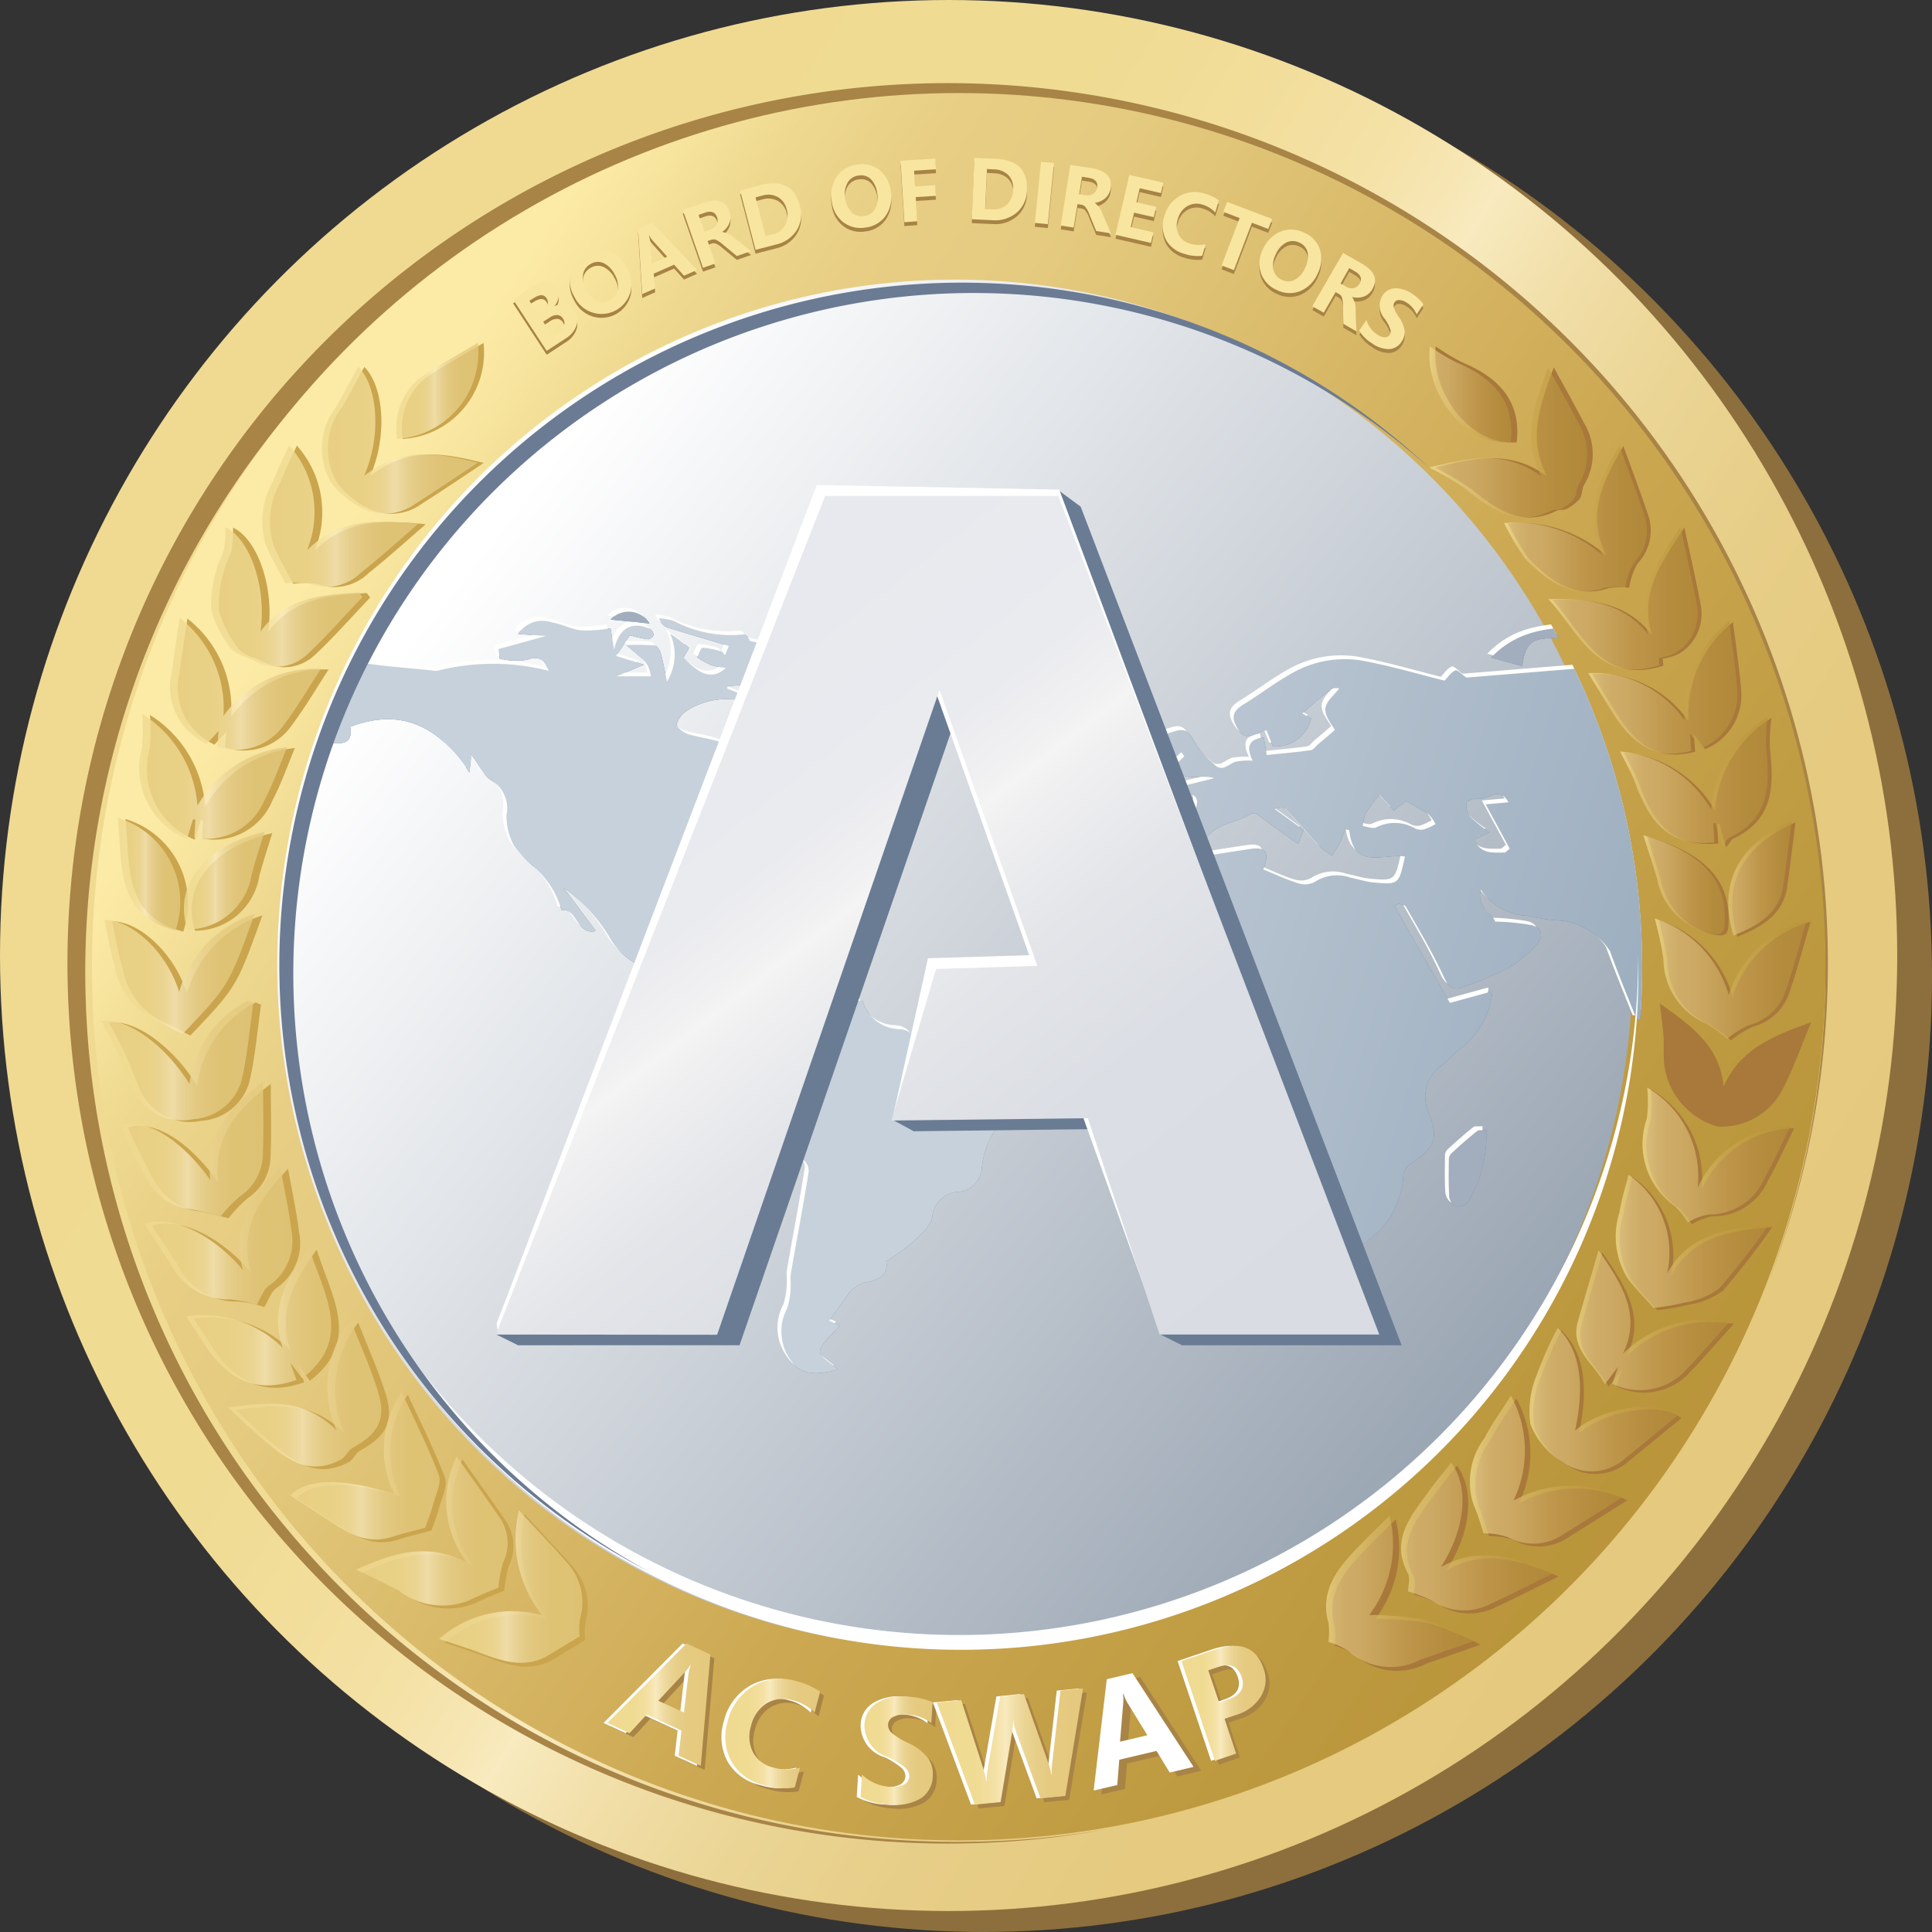 <svg id="AcSwap-NFT_2_" data-name="AcSwap-NFT(2)" xmlns="http://www.w3.org/2000/svg" xmlns:xlink="http://www.w3.org/1999/xlink" width="70" height="70" viewBox="0 0 70 70">
  <rect x="0" y="0" width="70" height="70" fill="#333333" stroke="none"/>
  <defs>
    <style>
      .cls-1 {
        fill: none;
      }

      .cls-2 {
        fill: #8d6f3d;
      }

      .cls-3 {
        fill: url(#linear-gradient);
      }

      .cls-4 {
        fill: #a88446;
      }

      .cls-5 {
        fill: url(#linear-gradient-2);
      }

      .cls-6 {
        fill: #a8793b;
      }

      .cls-7 {
        fill: #caa54d;
      }

      .cls-8 {
        opacity: 0.8;
      }

      .cls-9 {
        fill: url(#linear-gradient-3);
      }

      .cls-10 {
        fill: url(#linear-gradient-4);
      }

      .cls-11 {
        fill: url(#linear-gradient-5);
      }

      .cls-12 {
        fill: url(#linear-gradient-6);
      }

      .cls-13 {
        fill: url(#linear-gradient-7);
      }

      .cls-14 {
        fill: url(#linear-gradient-8);
      }

      .cls-15 {
        fill: url(#linear-gradient-9);
      }

      .cls-16 {
        fill: url(#linear-gradient-10);
      }

      .cls-17 {
        fill: url(#linear-gradient-11);
      }

      .cls-18 {
        fill: url(#linear-gradient-12);
      }

      .cls-19 {
        fill: url(#linear-gradient-13);
      }

      .cls-20 {
        fill: url(#linear-gradient-14);
      }

      .cls-21 {
        fill: url(#linear-gradient-15);
      }

      .cls-22 {
        fill: url(#linear-gradient-16);
      }

      .cls-23 {
        fill: url(#linear-gradient-17);
      }

      .cls-24 {
        fill: url(#linear-gradient-18);
      }

      .cls-25 {
        fill: url(#linear-gradient-19);
      }

      .cls-26 {
        opacity: 0.6;
      }

      .cls-27 {
        fill: url(#linear-gradient-20);
      }

      .cls-28 {
        fill: url(#linear-gradient-21);
      }

      .cls-29 {
        fill: url(#linear-gradient-22);
      }

      .cls-30 {
        fill: url(#linear-gradient-23);
      }

      .cls-31 {
        fill: url(#linear-gradient-24);
      }

      .cls-32 {
        fill: url(#linear-gradient-25);
      }

      .cls-33 {
        fill: url(#linear-gradient-27);
      }

      .cls-34 {
        fill: url(#linear-gradient-28);
      }

      .cls-35 {
        fill: url(#linear-gradient-29);
      }

      .cls-36 {
        fill: url(#linear-gradient-30);
      }

      .cls-37 {
        fill: url(#linear-gradient-31);
      }

      .cls-38 {
        fill: url(#linear-gradient-32);
      }

      .cls-39 {
        fill: url(#linear-gradient-33);
      }

      .cls-40 {
        fill: url(#linear-gradient-34);
      }

      .cls-41 {
        fill: url(#linear-gradient-35);
      }

      .cls-42 {
        fill: url(#linear-gradient-36);
      }

      .cls-43 {
        fill: #a78345;
      }

      .cls-44 {
        fill: #f8e5a0;
      }

      .cls-45 {
        fill: #fff;
      }

      .cls-46 {
        fill: url(#linear-gradient-37);
      }

      .cls-47 {
        fill: url(#linear-gradient-38);
      }

      .cls-48 {
        fill: url(#linear-gradient-39);
      }

      .cls-49 {
        fill: url(#linear-gradient-40);
      }

      .cls-50 {
        fill: url(#linear-gradient-42);
      }

      .cls-51 {
        fill: url(#linear-gradient-43);
      }

      .cls-52 {
        clip-path: url(#clip-path);
      }

      .cls-53 {
        fill: #6b7b94;
      }

      .cls-54 {
        fill: #fffffd;
      }

      .cls-55 {
        fill: url(#linear-gradient-44);
      }

      .cls-56 {
        fill: #c6d1db;
      }

      .cls-57 {
        fill: #a2aebe;
      }

      .cls-58 {
        fill: #6a7c94;
      }

      .cls-59 {
        fill: url(#linear-gradient-45);
      }
    </style>
    <linearGradient id="linear-gradient" x1="0.128" y1="0.264" x2="0.973" y2="0.8" gradientUnits="objectBoundingBox">
      <stop offset="0" stop-color="#f0da91"/>
      <stop offset="0.25" stop-color="#f0db93"/>
      <stop offset="0.33" stop-color="#f2dd9a"/>
      <stop offset="0.4" stop-color="#f4e1a5"/>
      <stop offset="0.45" stop-color="#f7e7b6"/>
      <stop offset="0.47" stop-color="#f9ebc0"/>
      <stop offset="0.47" stop-color="#f8eabe"/>
      <stop offset="0.53" stop-color="#f1dea7"/>
      <stop offset="0.6" stop-color="#ebd595"/>
      <stop offset="0.68" stop-color="#e7ce88"/>
      <stop offset="0.78" stop-color="#e5ca80"/>
      <stop offset="1" stop-color="#e4c97e"/>
    </linearGradient>
    <linearGradient id="linear-gradient-2" x1="0.131" y1="0.251" x2="0.961" y2="0.811" gradientUnits="objectBoundingBox">
      <stop offset="0.01" stop-color="#fceba6"/>
      <stop offset="0.03" stop-color="#fae8a2"/>
      <stop offset="0.1" stop-color="#eed88f"/>
      <stop offset="0.17" stop-color="#e7ce84"/>
      <stop offset="0.25" stop-color="#e5cb80"/>
      <stop offset="0.57" stop-color="#cda953"/>
      <stop offset="0.58" stop-color="#cca852"/>
      <stop offset="0.83" stop-color="#bd993f"/>
      <stop offset="1" stop-color="#b89338"/>
    </linearGradient>
    <linearGradient id="linear-gradient-3" x1="-0.001" y1="0.501" x2="1" y2="0.501" xlink:href="#linear-gradient"/>
    <linearGradient id="linear-gradient-4" x1="0" y1="0.5" x2="1" y2="0.5" xlink:href="#linear-gradient"/>
    <linearGradient id="linear-gradient-5" x1="0" y1="0.5" x2="1.001" y2="0.5" xlink:href="#linear-gradient"/>
    <linearGradient id="linear-gradient-6" x1="0" y1="0.5" x2="0.999" y2="0.5" xlink:href="#linear-gradient"/>
    <linearGradient id="linear-gradient-7" x1="0" y1="0.5" x2="1" y2="0.5" xlink:href="#linear-gradient"/>
    <linearGradient id="linear-gradient-8" x1="-0.001" y1="0.501" x2="1" y2="0.501" xlink:href="#linear-gradient"/>
    <linearGradient id="linear-gradient-9" x1="0" y1="0.5" x2="0.999" y2="0.5" xlink:href="#linear-gradient"/>
    <linearGradient id="linear-gradient-10" x1="0" y1="0.5" x2="1" y2="0.5" xlink:href="#linear-gradient"/>
    <linearGradient id="linear-gradient-11" x1="0" y1="0.5" x2="1" y2="0.5" xlink:href="#linear-gradient"/>
    <linearGradient id="linear-gradient-12" x1="0" y1="0.5" x2="0.999" y2="0.5" xlink:href="#linear-gradient"/>
    <linearGradient id="linear-gradient-13" x1="0" y1="0.5" x2="1" y2="0.5" xlink:href="#linear-gradient"/>
    <linearGradient id="linear-gradient-14" x1="-0.001" y1="0.5" x2="0.999" y2="0.5" xlink:href="#linear-gradient"/>
    <linearGradient id="linear-gradient-15" x1="0" y1="0.5" x2="1" y2="0.5" xlink:href="#linear-gradient"/>
    <linearGradient id="linear-gradient-16" x1="0" y1="0.499" x2="1" y2="0.499" xlink:href="#linear-gradient"/>
    <linearGradient id="linear-gradient-17" x1="-0.002" y1="0.5" x2="1" y2="0.5" xlink:href="#linear-gradient"/>
    <linearGradient id="linear-gradient-18" x1="0" y1="0.5" x2="1" y2="0.5" xlink:href="#linear-gradient"/>
    <linearGradient id="linear-gradient-19" x1="0" y1="0.499" x2="1" y2="0.499" xlink:href="#linear-gradient"/>
    <linearGradient id="linear-gradient-20" x1="0" y1="0.5" x2="1" y2="0.5" xlink:href="#linear-gradient-2"/>
    <linearGradient id="linear-gradient-21" x1="0" y1="0.499" x2="1" y2="0.499" xlink:href="#linear-gradient-2"/>
    <linearGradient id="linear-gradient-22" x1="0" y1="0.5" x2="0.999" y2="0.5" xlink:href="#linear-gradient-2"/>
    <linearGradient id="linear-gradient-23" x1="0" y1="0.5" x2="1" y2="0.5" xlink:href="#linear-gradient-2"/>
    <linearGradient id="linear-gradient-24" x1="0" y1="0.5" x2="1" y2="0.5" xlink:href="#linear-gradient-2"/>
    <linearGradient id="linear-gradient-25" x1="0" y1="0.5" x2="1" y2="0.5" xlink:href="#linear-gradient-2"/>
    <linearGradient id="linear-gradient-27" x1="-0.001" y1="0.501" x2="1" y2="0.501" xlink:href="#linear-gradient-2"/>
    <linearGradient id="linear-gradient-28" x1="0" y1="0.5" x2="0.999" y2="0.5" xlink:href="#linear-gradient-2"/>
    <linearGradient id="linear-gradient-29" x1="0" y1="0.5" x2="1" y2="0.5" xlink:href="#linear-gradient-2"/>
    <linearGradient id="linear-gradient-30" x1="0" y1="0.5" x2="1" y2="0.5" xlink:href="#linear-gradient-2"/>
    <linearGradient id="linear-gradient-31" x1="0" y1="0.5" x2="1.002" y2="0.5" xlink:href="#linear-gradient-2"/>
    <linearGradient id="linear-gradient-32" x1="0" y1="0.499" x2="1" y2="0.499" xlink:href="#linear-gradient-2"/>
    <linearGradient id="linear-gradient-33" x1="0" y1="0.5" x2="1" y2="0.5" xlink:href="#linear-gradient-2"/>
    <linearGradient id="linear-gradient-34" x1="0" y1="0.5" x2="1" y2="0.5" xlink:href="#linear-gradient-2"/>
    <linearGradient id="linear-gradient-35" x1="0" y1="0.5" x2="1" y2="0.5" xlink:href="#linear-gradient-2"/>
    <linearGradient id="linear-gradient-36" x1="0" y1="0.5" x2="1" y2="0.5" xlink:href="#linear-gradient-2"/>
    <linearGradient id="linear-gradient-37" x1="0" y1="0.5" x2="1" y2="0.5" xlink:href="#linear-gradient"/>
    <linearGradient id="linear-gradient-38" x1="0.002" y1="0.501" x2="1.002" y2="0.501" xlink:href="#linear-gradient"/>
    <linearGradient id="linear-gradient-39" x1="-0.003" y1="0.501" x2="0.997" y2="0.501" xlink:href="#linear-gradient"/>
    <linearGradient id="linear-gradient-40" x1="0" y1="0.501" x2="1" y2="0.501" xlink:href="#linear-gradient"/>
    <linearGradient id="linear-gradient-42" x1="0" y1="0.5" x2="1" y2="0.5" xlink:href="#linear-gradient"/>
    <linearGradient id="linear-gradient-43" x1="0.137" y1="0.217" x2="0.926" y2="0.832" gradientUnits="objectBoundingBox">
      <stop offset="0" stop-color="#fff"/>
      <stop offset="1" stop-color="#96a2b0"/>
    </linearGradient>
    <clipPath id="clip-path">
      <ellipse id="椭圆_548" data-name="椭圆 548" class="cls-1" cx="24.66" cy="24.805" rx="24.66" ry="24.805"/>
    </clipPath>
    <linearGradient id="linear-gradient-44" x1="0.009" y1="0.415" x2="0.972" y2="0.592" gradientUnits="objectBoundingBox">
      <stop offset="0" stop-color="#bcc7d3"/>
      <stop offset="1" stop-color="#7f97ad"/>
    </linearGradient>
    <linearGradient id="linear-gradient-45" x1="0.139" y1="0.281" x2="0.792" y2="1.078" gradientUnits="objectBoundingBox">
      <stop offset="0.01" stop-color="#e8e9ee"/>
      <stop offset="0.22" stop-color="#eaebef"/>
      <stop offset="0.3" stop-color="#f1f1f2"/>
      <stop offset="0.32" stop-color="#f4f4f4"/>
      <stop offset="0.35" stop-color="#f0f0f1"/>
      <stop offset="0.48" stop-color="#e3e5e9"/>
      <stop offset="0.65" stop-color="#dbdee4"/>
      <stop offset="1" stop-color="#d9dce3"/>
    </linearGradient>
  </defs>
  <ellipse id="椭圆_544" data-name="椭圆 544" class="cls-2" cx="34.37" cy="34.62" rx="34.37" ry="34.62" transform="translate(1.261 0.759)"/>
  <ellipse id="椭圆_545" data-name="椭圆 545" class="cls-3" cx="34.37" cy="34.62" rx="34.37" ry="34.62" transform="translate(0 0)"/>
  <path id="路径_52342" data-name="路径 52342" class="cls-4" d="M98.72,127.283a31.523,31.523,0,1,1,29.217-20.123A31.892,31.892,0,1,0,98.3,127.346a31.8,31.8,0,0,0,5.738-.52A31.223,31.223,0,0,1,98.72,127.283Z" transform="translate(-63.935 -60.55)"/>
  <ellipse id="椭圆_546" data-name="椭圆 546" class="cls-5" cx="31.405" cy="31.655" rx="31.405" ry="31.655" transform="translate(3.331 3.371)"/>
  <path id="路径_52343" data-name="路径 52343" class="cls-6" d="M461.586,372.921c-.076.225-.153.45-.21.619a2.277,2.277,0,0,0,2.532-.36c.585-.6,1.134-1.242,1.737-1.906-.155-.013-.287-.025-.42-.034a4.277,4.277,0,0,0-3.465,1.21c.689-1.434-.056-2.539-.885-3.751-.272.94-.517,1.77-.752,2.6-.28,1.015.618,1.541.98,2.256Z" transform="translate(-402.816 -323.316)"/>
  <path id="路径_52344" data-name="路径 52344" class="cls-6" d="M422,143.93a10.632,10.632,0,0,1,1.314.772c.923.744,1.839,1.413,3.116.789.1-.049.245-.007.339-.06a1.51,1.51,0,0,0,.482-.37c.1-.14.071-.357.161-.506a2.156,2.156,0,0,0-.01-2.248c-.331-.643-.689-1.272-1.09-2.007-.473,1.3-.98,2.55-.248,3.944C424.755,143.278,423.423,143.579,422,143.93Z" transform="translate(-370.015 -126.989)"/>
  <path id="路径_52345" data-name="路径 52345" class="cls-6" d="M445.762,165.727a2.582,2.582,0,0,1,.307-.88,1.731,1.731,0,0,0,.364-1.807c-.263-.79-.56-1.569-.882-2.451-.709,1.245-1.373,2.416-.618,3.965a4.8,4.8,0,0,0-3.563-1.164,9.6,9.6,0,0,0,.752,1.275c.775.786,1.64,1.487,2.915,1.071A2.571,2.571,0,0,1,445.762,165.727Z" transform="translate(-386.736 -144.43)"/>
  <path id="路径_52346" data-name="路径 52346" class="cls-6" d="M433.824,406.33c-.36.572-.7,1.036-.959,1.541a2.633,2.633,0,0,0-.388,2.423c.154.338.248.7.361,1.025a2.627,2.627,0,0,1,.866.133,1.928,1.928,0,0,0,2.063-.127c.662-.408,1.338-.84,2.081-1.307a4.293,4.293,0,0,0-3.93.112A4.154,4.154,0,0,0,433.824,406.33Z" transform="translate(-378.885 -355.661)"/>
  <path id="路径_52347" data-name="路径 52347" class="cls-6" d="M485.857,282.934a4.107,4.107,0,0,0-2.826,2.712,4.083,4.083,0,0,0-2.681-2.776,13.679,13.679,0,0,1,.317,1.471,2.56,2.56,0,0,0,1.553,2.347,4.082,4.082,0,0,1,.752.548,3.441,3.441,0,0,1,.8-.5,1.891,1.891,0,0,0,1.321-1.244C485.371,284.7,485.578,283.885,485.857,282.934Z" transform="translate(-420.256 -249.54)"/>
  <path id="路径_52348" data-name="路径 52348" class="cls-6" d="M482.744,328.031a3.8,3.8,0,0,0-3.361,2.23,3.726,3.726,0,0,0-1.828-3.63,5.055,5.055,0,0,1-.013,1.113,2.77,2.77,0,0,0,1.027,3.189,2.692,2.692,0,0,1,.458.578,2.213,2.213,0,0,1,.755-.289,2.152,2.152,0,0,0,2.01-1.293C482.12,329.354,482.387,328.746,482.744,328.031Z" transform="translate(-417.733 -287.154)"/>
  <path id="路径_52349" data-name="路径 52349" class="cls-6" d="M480.68,304.46c.06.529.111.861.133,1.195.024.368-.017.742.038,1.105a2.693,2.693,0,0,0,1.922,2.154,2.484,2.484,0,0,0,2.381-1.4c.375-.737.653-1.522,1.011-2.381-1.315.482-2.563.936-3.174,2.333C482.851,306.03,481.872,305.292,480.68,304.46Z" transform="translate(-420.54 -268.098)"/>
  <path id="路径_52350" data-name="路径 52350" class="cls-6" d="M415,428.347a5.085,5.085,0,0,1,.865.335,2.073,2.073,0,0,0,2.09.129c.761-.351,1.506-.731,2.293-1.12-1.3-.536-2.6-1.039-4.062-.228.906-1.4,1.018-2.93.374-3.782-.267.34-.56.686-.822,1.051-.643.888-1.392,1.748-.745,2.962C415.084,427.878,415,428.141,415,428.347Z" transform="translate(-363.772 -370.575)"/>
  <path id="路径_52351" data-name="路径 52351" class="cls-6" d="M472.244,352.753a3.433,3.433,0,0,0-1.4-3.573c-.108.438-.258.895-.328,1.363a2.889,2.889,0,0,0,.3,2.4c.3.388.65.742.936,1.064a9.672,9.672,0,0,0,1.148-.2,2.817,2.817,0,0,0,1.227-.506A28.389,28.389,0,0,0,475.912,351C474.405,351.116,473.034,351.326,472.244,352.753Z" transform="translate(-411.7 -306.538)"/>
  <path id="路径_52352" data-name="路径 52352" class="cls-6" d="M453.2,391.988c-.665-.6-2.7-.331-3.709.542.377-1.734.154-2.976-.635-3.72a14.5,14.5,0,0,0-.741,1.669,3.435,3.435,0,0,0-.248,1.8,2.7,2.7,0,0,0,1.175,1.391,1.8,1.8,0,0,0,2.182-.066C451.889,393.062,452.55,392.523,453.2,391.988Z" transform="translate(-392.283 -340.602)"/>
  <path id="路径_52353" data-name="路径 52353" class="cls-6" d="M452.83,184.2c1.108,1.193,1.766,3.112,4.025,2.392-.01-.123-.02-.252-.021-.256a2,2,0,0,0,.616-.192,1.684,1.684,0,0,0,.775-1.671c-.167-.923-.382-1.836-.606-2.889-.817,1.252-1.657,2.361-1.17,3.9C455.515,184.276,454.2,184.174,452.83,184.2Z" transform="translate(-396.591 -162.472)"/>
  <path id="路径_52354" data-name="路径 52354" class="cls-6" d="M397.644,437.35c-.43.43-.77.761-1.1,1.1-.762.784-1.445,1.6-1.111,2.8a2.749,2.749,0,0,1,0,.679,2.562,2.562,0,0,1,.748.346,2.3,2.3,0,0,0,2.573.3c.618-.211,1.233-.43,1.961-.686a12.122,12.122,0,0,0-1.867-.779,11.2,11.2,0,0,0-1.94-.157A4.262,4.262,0,0,0,397.644,437.35Z" transform="translate(-347.075 -382.3)"/>
  <path id="路径_52355" data-name="路径 52355" class="cls-6" d="M463.16,207.9c.3.492.583.957.873,1.417.648,1.035,1.45,1.783,2.86,1.4-.013-.16-.025-.331-.046-.622l.406.528a2.1,2.1,0,0,0,1.311-2.071c-.06-.81-.186-1.615-.3-2.528a4.244,4.244,0,0,0-1.616,3.579A4.006,4.006,0,0,0,463.16,207.9Z" transform="translate(-405.474 -183.481)"/>
  <path id="路径_52356" data-name="路径 52356" class="cls-6" d="M475.075,235.438c.13-.158.181-.28.272-.322,1.473-.692,1.458-1.943,1.314-3.263a7.085,7.085,0,0,1,.055-1.1,4.344,4.344,0,0,0-2.046,3.346,4.235,4.235,0,0,0-3.3-2.1c.2.409.412.763.552,1.143.539,1.462,1.224,2.3,2.866,2.158l-.038-.7.08-.01Z" transform="translate(-412.534 -204.738)"/>
  <path id="路径_52357" data-name="路径 52357" class="cls-6" d="M477.4,261.34c.167.525.337,1.035.492,1.55a2.5,2.5,0,0,0,1.9,2c.52.115.549-.074.56-.465C480.4,262.833,479.375,261.914,477.4,261.34Z" transform="translate(-417.72 -231.034)"/>
  <path id="路径_52358" data-name="路径 52358" class="cls-6" d="M501.683,257.71c-1.971.86-2.661,2.262-2.109,4.144.881-.352,1.665-.789,1.812-1.828C501.493,259.291,501.577,258.538,501.683,257.71Z" transform="translate(-436.63 -227.913)"/>
  <path id="路径_52359" data-name="路径 52359" class="cls-6" d="M422.073,134.91c-.2,1.634,1.226,3.609,2.93,3.472.171-1.5-.653-2.343-1.961-2.891A7.885,7.885,0,0,1,422.073,134.91Z" transform="translate(-370.051 -122.357)"/>
  <path id="路径_52360" data-name="路径 52360" class="cls-7" d="M102.825,372.109l.433.573c1.885-1.457.758-3.073.249-4.752-.84,1.146-1.427,2.265-.955,3.641a4.1,4.1,0,0,0-3.5-1.134c.161.245.391.588.612.937.8,1.252,1.836,1.922,3.389,1.361C102.974,372.532,102.9,372.321,102.825,372.109Z" transform="translate(-92.029 -322.654)"/>
  <path id="路径_52361" data-name="路径 52361" class="cls-7" d="M135.609,144.1c.65-1.485.48-3.265-.211-3.955-.262.475-.527.972-.805,1.459a2.435,2.435,0,0,0-.178,2.742,3.239,3.239,0,0,0,1.154.936,1.86,1.86,0,0,0,1.88-.158c.747-.476,1.48-.971,2.277-1.5C138.346,143.286,137.01,143,135.609,144.1Z" transform="translate(-122.198 -126.851)"/>
  <path id="路径_52362" data-name="路径 52362" class="cls-7" d="M119.605,160.48c-.206.452-.42.873-.59,1.308a2.932,2.932,0,0,0-.246,2.335c.2.464.464.9.7,1.363a2.655,2.655,0,0,1,.9.017,1.782,1.782,0,0,0,1.832-.4c.665-.532,1.3-1.1,2.074-1.775-1.525-.14-2.864-.2-4.024.955A3.633,3.633,0,0,0,119.605,160.48Z" transform="translate(-108.849 -144.335)"/>
  <path id="路径_52363" data-name="路径 52363" class="cls-7" d="M129.768,409.05c-1.891-.6-3.181-.553-3.768.05.366.238.738.486,1.12.727.783.5,1.528,1.111,2.577.773.408-.132.826-.228,1.195-.329.094-.272.21-.56.289-.854.092-.352.31-.769.2-1.059-.387-1.025-.888-2.008-1.346-3.008A3.685,3.685,0,0,0,129.768,409.05Z" transform="translate(-115.259 -354.819)"/>
  <path id="路径_52364" data-name="路径 52364" class="cls-7" d="M80.745,286.046c1.681-1.765,1.681-1.765,2.611-4.356a4.165,4.165,0,0,0-2.734,2.831c-.447-1.45-1.719-2.618-2.712-2.616.12.549.2,1.114.37,1.647a2.689,2.689,0,0,0,1.35,1.934C80.005,285.655,80.361,285.853,80.745,286.046Z" transform="translate(-73.85 -248.525)"/>
  <path id="路径_52365" data-name="路径 52365" class="cls-7" d="M85.268,328.739c-1.111-1.534-2.35-2.254-3.268-1.972.16.343.307.7.487,1.038.447.86.814,1.8,1.976,1.98.4.064.8.179,1.186.269a4.965,4.965,0,0,1,.714-.74,1.831,1.831,0,0,0,.805-1.464c.039-.856.01-1.714.01-2.661C85.934,326.113,85.081,327.134,85.268,328.739Z" transform="translate(-77.367 -285.916)"/>
  <path id="路径_52366" data-name="路径 52366" class="cls-7" d="M80.308,307.168c-.934-1.489-2.305-2.417-3.2-2.286.182.352.385.7.56,1.071.218.482.394.98.618,1.464a1.975,1.975,0,0,0,2.153,1.027,1.945,1.945,0,0,0,1.752-1.391c.22-.922.293-1.878.43-2.819l-.193-.084A3.934,3.934,0,0,0,80.308,307.168Z" transform="translate(-73.162 -267.832)"/>
  <path id="路径_52367" data-name="路径 52367" class="cls-7" d="M147.086,425.923c-1.471-.777-2.766-.31-4.016.255.548.27,1.063.514,1.569.777a2.578,2.578,0,0,0,2.538.329c.359-.183.741-.325,1.049-.458a4.206,4.206,0,0,1,.171-.919,1.616,1.616,0,0,0-.154-1.65c-.5-.731-1.022-1.452-1.534-2.178A3.674,3.674,0,0,0,147.086,425.923Z" transform="translate(-129.951 -369.199)"/>
  <path id="路径_52368" data-name="路径 52368" class="cls-7" d="M92.3,352.091c.15-.244.24-.548.445-.693a1.975,1.975,0,0,0,.817-2.013c-.094-.751-.255-1.493-.4-2.305-1.043,1.074-1.783,2.17-1.354,3.747-1.137-1.352-2.626-2-3.576-1.681.3.45.605.92.919,1.387a2.341,2.341,0,0,0,2.179,1.356A3.981,3.981,0,0,1,92.3,352.091Z" transform="translate(-82.724 -304.732)"/>
  <path id="路径_52369" data-name="路径 52369" class="cls-7" d="M109.9,389.925c.486.448.86.814,1.261,1.154.818.7,1.661,1.367,2.833.734.169-.091.254-.329.42-.42.926-.518,1.221-1.022.936-1.987-.258-.87-.644-1.7-1.01-2.646a3.925,3.925,0,0,0-.506,4C112.6,389.536,111.277,389.759,109.9,389.925Z" transform="translate(-101.359 -338.839)"/>
  <path id="路径_52370" data-name="路径 52370" class="cls-7" d="M107.226,185.422c.231-1.587-.374-3.354-1.272-3.782a5.01,5.01,0,0,1-.049.786c-.06.268-.227.514-.28.783a4.081,4.081,0,0,0-.182,1.429,3.87,3.87,0,0,0,.66,1.329c.2.3.634.371.936.535a1.612,1.612,0,0,0,1.857-.227c.713-.661,1.353-1.4,2.024-2.1l-.122-.165C109.474,184.088,108.155,184.172,107.226,185.422Z" transform="translate(-97.509 -162.524)"/>
  <path id="路径_52371" data-name="路径 52371" class="cls-7" d="M169.631,440.572a2.474,2.474,0,0,1,.008-.626,2.143,2.143,0,0,0-.493-2.073c-.534-.606-1.094-1.191-1.714-1.863a4.408,4.408,0,0,0,.84,3.8,4.006,4.006,0,0,0-3.733.856c.4.133.826.269,1.249.42.909.331,1.808.738,2.766.14C168.885,441.02,169.226,440.82,169.631,440.572Z" transform="translate(-148.429 -381.148)"/>
  <path id="路径_52372" data-name="路径 52372" class="cls-7" d="M96.982,208.67a4.139,4.139,0,0,0-1.585-3.56c-.105.724-.206,1.35-.289,1.979a2.259,2.259,0,0,0,1.1,2.5c.056.032.113.06.168.09l.433-.472-.048.571a2.107,2.107,0,0,0,2.417-.8c.48-.637.882-1.329,1.335-2.021A4.094,4.094,0,0,0,96.982,208.67Z" transform="translate(-88.608 -182.698)"/>
  <path id="路径_52373" data-name="路径 52373" class="cls-7" d="M87.288,230a7.881,7.881,0,0,1-.008,1.209,2.757,2.757,0,0,0,1.632,3.307c.073-.235.14-.473.219-.712l.083.02-.038.651a2.281,2.281,0,0,0,2.543-1.366c.319-.6.541-1.249.821-1.913a4.213,4.213,0,0,0-3.252,2.122A4.278,4.278,0,0,0,87.288,230Z" transform="translate(-81.854 -204.094)"/>
  <path id="路径_52374" data-name="路径 52374" class="cls-7" d="M101.418,260.48c-1.871.42-3.361,1.716-2.8,3.536a2.358,2.358,0,0,0,2.332-1.982C101.089,261.5,101.268,260.973,101.418,260.48Z" transform="translate(-91.553 -230.295)"/>
  <path id="路径_52375" data-name="路径 52375" class="cls-7" d="M81.37,256.85c.186,1.664-.125,3.5,2.094,4.077A3.177,3.177,0,0,0,81.37,256.85Z" transform="translate(-76.825 -227.174)"/>
  <path id="路径_52376" data-name="路径 52376" class="cls-7" d="M156.547,134c-.7.42-1.429.812-2.109,1.273a2.379,2.379,0,0,0-.818,2.207A3.137,3.137,0,0,0,156.547,134Z" transform="translate(-139.028 -121.575)"/>
  <g id="组_66079" data-name="组 66079" class="cls-8" transform="translate(3.668 12.423)">
    <path id="路径_52377" data-name="路径 52377" class="cls-9" d="M100.825,371.129l.433.573c1.885-1.457.758-3.073.249-4.752-.84,1.146-1.427,2.265-.955,3.642a4.1,4.1,0,0,0-3.5-1.135c.161.245.391.588.612.937.8,1.254,1.836,1.922,3.389,1.361C100.974,371.552,100.9,371.341,100.825,371.129Z" transform="translate(-93.977 -334.183)"/>
    <path id="路径_52378" data-name="路径 52378" class="cls-10" d="M133.609,143.115c.65-1.485.48-3.265-.211-3.955-.262.475-.527.972-.805,1.461a2.432,2.432,0,0,0-.178,2.741,3.24,3.24,0,0,0,1.154.936,1.86,1.86,0,0,0,1.88-.158c.747-.476,1.48-.971,2.277-1.5C136.346,142.306,135.01,142.023,133.609,143.115Z" transform="translate(-124.085 -138.297)"/>
    <path id="路径_52379" data-name="路径 52379" class="cls-11" d="M117.605,159.5c-.206.452-.42.873-.59,1.308a2.933,2.933,0,0,0-.246,2.335c.2.464.464.9.7,1.363a2.654,2.654,0,0,1,.9.017,1.779,1.779,0,0,0,1.832-.4c.665-.531,1.3-1.1,2.074-1.775-1.525-.147-2.864-.2-4.024.955A3.634,3.634,0,0,0,117.605,159.5Z" transform="translate(-110.797 -155.788)"/>
    <path id="路径_52380" data-name="路径 52380" class="cls-12" d="M127.768,408.079c-1.891-.6-3.181-.56-3.768.052.366.237.738.485,1.12.726.783.5,1.528,1.111,2.577.773.408-.132.826-.228,1.195-.329.094-.272.21-.56.289-.854.092-.352.31-.769.2-1.059-.387-1.025-.888-2.008-1.346-3.007A3.682,3.682,0,0,0,127.768,408.079Z" transform="translate(-117.152 -366.371)"/>
    <path id="路径_52381" data-name="路径 52381" class="cls-13" d="M78.745,285.074c1.681-1.763,1.681-1.763,2.611-4.354a4.161,4.161,0,0,0-2.734,2.829c-.447-1.45-1.719-2.618-2.712-2.616.12.549.2,1.113.37,1.647a2.687,2.687,0,0,0,1.35,1.934C78.005,284.681,78.361,284.881,78.745,285.074Z" transform="translate(-75.798 -260.03)"/>
    <path id="路径_52382" data-name="路径 52382" class="cls-14" d="M83.268,327.742c-1.111-1.534-2.35-2.254-3.268-1.972.16.343.307.7.487,1.038.447.857.814,1.8,1.976,1.978.4.064.8.179,1.186.269a4.96,4.96,0,0,1,.714-.738,1.836,1.836,0,0,0,.805-1.465c.039-.856.01-1.713.01-2.661C83.934,325.116,83.081,326.137,83.268,327.742Z" transform="translate(-79.315 -297.412)"/>
    <path id="路径_52383" data-name="路径 52383" class="cls-15" d="M78.308,306.188c-.934-1.489-2.305-2.417-3.2-2.286.182.352.385.7.56,1.073.218.48.394.98.618,1.462a1.966,1.966,0,0,0,2.153,1.027,1.945,1.945,0,0,0,1.752-1.391c.22-.922.293-1.878.43-2.819l-.193-.084A3.934,3.934,0,0,0,78.308,306.188Z" transform="translate(-75.11 -279.336)"/>
    <path id="路径_52384" data-name="路径 52384" class="cls-16" d="M145.086,424.943c-1.471-.777-2.766-.31-4.016.255.548.27,1.063.514,1.569.777a2.578,2.578,0,0,0,2.538.329c.359-.183.741-.325,1.049-.458a4.206,4.206,0,0,1,.171-.919,1.616,1.616,0,0,0-.154-1.65c-.5-.731-1.022-1.452-1.534-2.178A3.674,3.674,0,0,0,145.086,424.943Z" transform="translate(-131.832 -380.749)"/>
    <path id="路径_52385" data-name="路径 52385" class="cls-17" d="M90.3,351.111c.15-.242.24-.548.445-.693a1.975,1.975,0,0,0,.817-2.013c-.094-.751-.255-1.493-.4-2.305-1.043,1.074-1.783,2.171-1.354,3.747-1.137-1.352-2.626-2-3.576-1.681.3.45.605.92.919,1.387a2.341,2.341,0,0,0,2.179,1.356A3.976,3.976,0,0,1,90.3,351.111Z" transform="translate(-84.673 -316.253)"/>
    <path id="路径_52386" data-name="路径 52386" class="cls-18" d="M107.9,388.945c.486.448.86.814,1.261,1.154.818.7,1.661,1.367,2.833.734.169-.091.254-.329.42-.42.926-.518,1.221-1.022.936-1.987-.258-.87-.644-1.7-1.01-2.646a3.925,3.925,0,0,0-.506,4C110.6,388.556,109.277,388.779,107.9,388.945Z" transform="translate(-103.307 -350.376)"/>
    <path id="路径_52387" data-name="路径 52387" class="cls-19" d="M105.226,184.442c.231-1.587-.374-3.354-1.272-3.782a5.007,5.007,0,0,1-.049.786c-.06.268-.227.514-.28.783a4.081,4.081,0,0,0-.182,1.429,3.871,3.871,0,0,0,.66,1.329c.2.3.634.371.936.535a1.611,1.611,0,0,0,1.857-.227c.713-.661,1.353-1.4,2.024-2.1l-.122-.165C107.474,183.108,106.155,183.192,105.226,184.442Z" transform="translate(-99.457 -173.985)"/>
    <path id="路径_52388" data-name="路径 52388" class="cls-20" d="M167.631,439.592a2.474,2.474,0,0,1,.008-.626,2.143,2.143,0,0,0-.493-2.073c-.534-.607-1.094-1.191-1.714-1.863a4.407,4.407,0,0,0,.84,3.8,4.006,4.006,0,0,0-3.733.856c.4.14.826.269,1.249.42.909.331,1.808.738,2.766.14C166.885,440.041,167.226,439.84,167.631,439.592Z" transform="translate(-150.295 -392.728)"/>
    <path id="路径_52389" data-name="路径 52389" class="cls-21" d="M94.982,207.69a4.14,4.14,0,0,0-1.585-3.56c-.105.724-.206,1.35-.289,1.979a2.258,2.258,0,0,0,1.1,2.5c.056.032.113.06.168.09l.433-.472-.048.573A2.108,2.108,0,0,0,97.18,208c.48-.636.882-1.329,1.335-2.02A4.089,4.089,0,0,0,94.982,207.69Z" transform="translate(-90.556 -194.168)"/>
    <path id="路径_52390" data-name="路径 52390" class="cls-22" d="M85.273,229a7.879,7.879,0,0,1-.008,1.209,2.755,2.755,0,0,0,1.632,3.314c.073-.235.14-.473.218-.712l.083.02-.038.651a2.279,2.279,0,0,0,2.544-1.366c.319-.6.541-1.249.821-1.913a4.213,4.213,0,0,0-3.252,2.122A4.3,4.3,0,0,0,85.273,229Z" transform="translate(-83.787 -215.554)"/>
    <path id="路径_52391" data-name="路径 52391" class="cls-23" d="M99.418,259.5c-1.871.42-3.361,1.716-2.8,3.536a2.358,2.358,0,0,0,2.332-1.982C99.089,260.515,99.268,259.99,99.418,259.5Z" transform="translate(-93.502 -241.782)"/>
    <path id="路径_52392" data-name="路径 52392" class="cls-24" d="M79.37,255.87c.186,1.664-.125,3.5,2.094,4.077A3.178,3.178,0,0,0,79.37,255.87Z" transform="translate(-78.773 -238.661)"/>
    <path id="路径_52393" data-name="路径 52393" class="cls-25" d="M154.547,133c-.7.42-1.429.814-2.109,1.273a2.379,2.379,0,0,0-.818,2.207A3.134,3.134,0,0,0,154.547,133Z" transform="translate(-140.904 -133)"/>
  </g>
  <g id="组_66080" data-name="组 66080" class="cls-26" transform="translate(48.048 12.553)">
    <path id="路径_52394" data-name="路径 52394" class="cls-27" d="M460.586,371.941c-.076.226-.153.45-.21.62a2.279,2.279,0,0,0,2.532-.361c.585-.6,1.135-1.242,1.737-1.906-.155-.013-.287-.025-.42-.034a4.278,4.278,0,0,0-3.465,1.21c.689-1.434-.056-2.539-.885-3.751-.272.94-.517,1.77-.752,2.6-.28,1.015.618,1.541.98,2.256Z" transform="translate(-450.005 -334.976)"/>
    <path id="路径_52395" data-name="路径 52395" class="cls-28" d="M421,142.993a10.616,10.616,0,0,1,1.314.772c.923.744,1.839,1.415,3.116.789.1-.049.245,0,.339-.06a1.527,1.527,0,0,0,.482-.368c.1-.14.071-.359.161-.507a2.143,2.143,0,0,0-.01-2.241c-.331-.643-.689-1.272-1.09-2.007-.473,1.3-.98,2.55-.248,3.944C423.755,142.341,422.423,142.642,421,142.993Z" transform="translate(-417.267 -138.608)"/>
    <path id="路径_52396" data-name="路径 52396" class="cls-29" d="M444.762,164.747a2.59,2.59,0,0,1,.307-.88,1.731,1.731,0,0,0,.364-1.807c-.263-.79-.56-1.569-.882-2.451-.709,1.245-1.373,2.416-.618,3.965a4.806,4.806,0,0,0-3.563-1.164,9.585,9.585,0,0,0,.752,1.275c.774.787,1.64,1.487,2.915,1.071A2.57,2.57,0,0,1,444.762,164.747Z" transform="translate(-433.924 -156.013)"/>
    <path id="路径_52397" data-name="路径 52397" class="cls-30" d="M432.824,405.35c-.36.571-.7,1.036-.959,1.541a2.633,2.633,0,0,0-.388,2.423c.154.338.248.7.361,1.025a2.624,2.624,0,0,1,.866.133,1.928,1.928,0,0,0,2.063-.127c.662-.408,1.338-.84,2.081-1.307a4.294,4.294,0,0,0-3.93.112A4.154,4.154,0,0,0,432.824,405.35Z" transform="translate(-426.13 -367.335)"/>
    <path id="路径_52398" data-name="路径 52398" class="cls-31" d="M484.857,281.954a4.107,4.107,0,0,0-2.826,2.712,4.083,4.083,0,0,0-2.681-2.776,13.668,13.668,0,0,1,.317,1.471,2.563,2.563,0,0,0,1.553,2.349,4.016,4.016,0,0,1,.752.546,3.437,3.437,0,0,1,.8-.5,1.891,1.891,0,0,0,1.321-1.244C484.371,283.726,484.579,282.905,484.857,281.954Z" transform="translate(-467.445 -261.167)"/>
    <path id="路径_52399" data-name="路径 52399" class="cls-32" d="M481.744,327.051a3.8,3.8,0,0,0-3.361,2.23,3.726,3.726,0,0,0-1.828-3.63,5.126,5.126,0,0,1-.013,1.12,2.769,2.769,0,0,0,1.027,3.188,2.693,2.693,0,0,1,.458.578,2.212,2.212,0,0,1,.755-.289,2.15,2.15,0,0,0,2.01-1.293C481.12,328.374,481.387,327.766,481.744,327.051Z" transform="translate(-464.922 -298.798)"/>
    <path id="路径_52400" data-name="路径 52400" class="cls-31" d="M479.68,303.48c.06.529.111.861.133,1.2.024.367-.017.741.038,1.1a2.693,2.693,0,0,0,1.922,2.154,2.5,2.5,0,0,0,2.388-1.4c.375-.737.653-1.522,1.011-2.381-1.315.482-2.563.936-3.174,2.333C481.851,305.05,480.872,304.312,479.68,303.48Z" transform="translate(-467.728 -279.733)"/>
    <path id="路径_52401" data-name="路径 52401" class="cls-33" d="M414,427.347a5.086,5.086,0,0,1,.866.335,2.073,2.073,0,0,0,2.09.129c.761-.35,1.506-.731,2.293-1.12-1.3-.536-2.6-1.039-4.062-.228.906-1.394,1.018-2.93.374-3.782-.268.34-.56.686-.822,1.05-.643.888-1.392,1.748-.745,2.964C414.084,426.88,414,427.144,414,427.347Z" transform="translate(-411.03 -382.238)"/>
    <path id="路径_52402" data-name="路径 52402" class="cls-34" d="M471.244,351.773a3.433,3.433,0,0,0-1.4-3.573c-.108.438-.258.9-.328,1.363a2.889,2.889,0,0,0,.3,2.4c.3.388.65.742.936,1.064a9.667,9.667,0,0,0,1.148-.2,2.8,2.8,0,0,0,1.227-.506,28.133,28.133,0,0,0,1.789-2.293C473.405,350.133,472.034,350.347,471.244,351.773Z" transform="translate(-458.888 -318.189)"/>
    <path id="路径_52403" data-name="路径 52403" class="cls-35" d="M452.2,391.008c-.665-.6-2.7-.331-3.709.542.377-1.734.154-2.975-.634-3.72a14.5,14.5,0,0,0-.741,1.669,3.435,3.435,0,0,0-.248,1.8,2.7,2.7,0,0,0,1.175,1.391,1.8,1.8,0,0,0,2.182-.066C450.889,392.082,451.55,391.543,452.2,391.008Z" transform="translate(-439.471 -352.269)"/>
    <path id="路径_52404" data-name="路径 52404" class="cls-36" d="M451.83,183.216c1.108,1.193,1.766,3.114,4.025,2.392-.01-.123-.02-.252-.021-.256a2,2,0,0,0,.616-.192,1.684,1.684,0,0,0,.775-1.671c-.167-.923-.382-1.836-.606-2.889-.817,1.252-1.657,2.361-1.17,3.9C454.515,183.3,453.2,183.194,451.83,183.216Z" transform="translate(-443.779 -174.063)"/>
    <path id="路径_52405" data-name="路径 52405" class="cls-37" d="M396.644,436.37c-.43.43-.77.762-1.1,1.1-.762.784-1.445,1.6-1.111,2.8a2.748,2.748,0,0,1,0,.679,2.565,2.565,0,0,1,.748.346,2.3,2.3,0,0,0,2.573.3c.618-.211,1.233-.43,1.961-.686a12.126,12.126,0,0,0-1.867-.779,11.192,11.192,0,0,0-1.94-.157A4.261,4.261,0,0,0,396.644,436.37Z" transform="translate(-394.347 -394.01)"/>
    <path id="路径_52406" data-name="路径 52406" class="cls-38" d="M462.16,206.958c.3.492.583.957.872,1.417.649,1.035,1.45,1.783,2.86,1.4-.013-.158-.025-.331-.046-.622.192.249.3.394.406.528a2.1,2.1,0,0,0,1.311-2.071c-.06-.81-.186-1.615-.3-2.521a4.243,4.243,0,0,0-1.616,3.579A4,4,0,0,0,462.16,206.958Z" transform="translate(-452.662 -195.123)"/>
    <path id="路径_52407" data-name="路径 52407" class="cls-39" d="M474.075,234.458c.13-.158.181-.28.272-.322,1.473-.692,1.458-1.943,1.314-3.262a7.106,7.106,0,0,1,.055-1.1,4.344,4.344,0,0,0-2.046,3.346,4.235,4.235,0,0,0-3.3-2.1c.2.409.412.763.552,1.143.539,1.462,1.224,2.3,2.866,2.158l-.038-.693.08-.008Z" transform="translate(-459.722 -216.347)"/>
    <path id="路径_52408" data-name="路径 52408" class="cls-40" d="M476.4,260.37c.167.524.337,1.034.492,1.549a2.5,2.5,0,0,0,1.9,2c.52.115.549-.074.56-.465C479.4,261.859,478.375,260.944,476.4,260.37Z" transform="translate(-464.908 -242.661)"/>
    <path id="路径_52409" data-name="路径 52409" class="cls-41" d="M500.683,256.73c-1.971.86-2.661,2.262-2.109,4.144.881-.352,1.665-.788,1.812-1.821C500.493,258.308,500.577,257.558,500.683,256.73Z" transform="translate(-483.818 -239.531)"/>
    <path id="路径_52410" data-name="路径 52410" class="cls-42" d="M421.073,133.93c-.2,1.636,1.226,3.609,2.93,3.472.171-1.5-.653-2.343-1.961-2.891A7.868,7.868,0,0,1,421.073,133.93Z" transform="translate(-417.313 -133.93)"/>
  </g>
  <path id="路径_52411" data-name="路径 52411" class="cls-43" d="M183.527,122.016l-1.217-1.86.657-.434a.969.969,0,0,1,.543-.192.445.445,0,0,1,.374.213.462.462,0,0,1,.071.332.63.63,0,0,1-.154.326h0a.619.619,0,0,1,.409-.06.49.49,0,0,1,.317.224.6.6,0,0,1,.083.521.89.89,0,0,1-.382.471ZM182.9,120.2l.3.461.189-.123a.387.387,0,0,0,.172-.2.268.268,0,0,0-.041-.233c-.094-.14-.244-.14-.452-.01Zm.5.761.333.511.235-.154a.434.434,0,0,0,.19-.223.289.289,0,0,0-.042-.249.263.263,0,0,0-.2-.129.462.462,0,0,0-.28.092Z" transform="translate(-163.719 -109.163)"/>
  <path id="路径_52412" data-name="路径 52412" class="cls-43" d="M197.194,112.861a1.2,1.2,0,0,1-.14-.894,1.049,1.049,0,0,1,.56-.674.989.989,0,0,1,.825-.087,1.159,1.159,0,0,1,.646.578,1.192,1.192,0,0,1,.14.885,1.088,1.088,0,0,1-2.031.19Zm.42-.26a.841.841,0,0,0,.391.392.514.514,0,0,0,.475-.024.521.521,0,0,0,.287-.381.84.84,0,0,0-.116-.541.9.9,0,0,0-.395-.41.5.5,0,0,0-.471.025.524.524,0,0,0-.28.391.849.849,0,0,0,.115.548Z" transform="translate(-176.38 -101.96)"/>
  <path id="路径_52413" data-name="路径 52413" class="cls-43" d="M216.927,105.832l-.473.209-.357-.4-.741.325.056.534-.471.206-.151-2.364.511-.224Zm-1.081-.48-.542-.605a.809.809,0,0,1-.109-.162h-.013a.8.8,0,0,1,.041.188l.08.814Z" transform="translate(-191.672 -95.911)"/>
  <path id="路径_52414" data-name="路径 52414" class="cls-43" d="M228.884,100.24l-.514.179-.521-.431a.9.9,0,0,0-.242-.16.247.247,0,0,0-.155,0l-.14.046.28.814-.448.157-.733-2.1.745-.251q.748-.262.948.308a.6.6,0,0,1,0,.41.7.7,0,0,1-.27.336h0a.8.8,0,0,1,.438.206Zm-1.9-1.311.211.605.22-.077a.365.365,0,0,0,.22-.181.316.316,0,0,0,.017-.262c-.067-.189-.213-.245-.44-.165Z" transform="translate(-201.673 -91.002)"/>
  <path id="路径_52415" data-name="路径 52415" class="cls-43" d="M241.87,96.33l-.56-2.153.744-.193q1.147-.3,1.42.751a1.083,1.083,0,0,1-.112.884,1.192,1.192,0,0,1-.749.518Zm0-1.9.366,1.4.249-.066a.692.692,0,0,0,.462-.328.754.754,0,0,0,.049-.576.669.669,0,0,0-.329-.448.735.735,0,0,0-.553-.048Z" transform="translate(-214.495 -87.138)"/>
  <path id="路径_52416" data-name="路径 52416" class="cls-43" d="M265.013,90.3a1.2,1.2,0,0,1,.188-.884,1.045,1.045,0,0,1,.755-.434.987.987,0,0,1,.8.21,1.158,1.158,0,0,1,.4.769,1.188,1.188,0,0,1-.186.877,1.035,1.035,0,0,1-.741.429,1.022,1.022,0,0,1-.812-.206A1.12,1.12,0,0,1,265.013,90.3Zm.49-.092a.853.853,0,0,0,.227.5.508.508,0,0,0,.454.14.522.522,0,0,0,.4-.254.84.84,0,0,0,.081-.548.9.9,0,0,0-.224-.524.5.5,0,0,0-.448-.14.522.522,0,0,0-.406.263A.848.848,0,0,0,265.5,90.21Z" transform="translate(-234.879 -82.882)"/>
  <path id="路径_52417" data-name="路径 52417" class="cls-43" d="M284.286,87.927l-.793.05.035.57.73-.045.024.387-.73.045.055.875-.466.036L283,87.618l1.26-.078Z" transform="translate(-250.373 -81.653)"/>
  <path id="路径_52418" data-name="路径 52418" class="cls-43" d="M301.54,89.583l.092-2.223.768.032c.788.032,1.169.409,1.139,1.132a1.084,1.084,0,0,1-.366.814,1.2,1.2,0,0,1-.867.28Zm.55-1.821-.066,1.452.258.011a.7.7,0,0,0,.538-.179.752.752,0,0,0,.216-.535.676.676,0,0,0-.171-.527.745.745,0,0,0-.514-.207Z" transform="translate(-266.33 -81.499)"/>
  <path id="路径_52419" data-name="路径 52419" class="cls-43" d="M318.586,88.4l-.224,2.213-.472-.048.224-2.213Z" transform="translate(-280.398 -82.35)"/>
  <path id="路径_52420" data-name="路径 52420" class="cls-43" d="M326.482,91.633l-.538-.084-.256-.627a.84.84,0,0,0-.14-.255.235.235,0,0,0-.14-.074l-.14-.022-.14.85-.468-.073.347-2.2.77.122q.786.125.691.72a.6.6,0,0,1-.192.363.7.7,0,0,1-.387.175h0a.786.786,0,0,1,.28.388Zm-1.053-2.053-.1.633.23.036a.375.375,0,0,0,.28-.055.325.325,0,0,0,.14-.223c.031-.2-.071-.317-.31-.354Z" transform="translate(-286.227 -83.038)"/>
  <path id="路径_52421" data-name="路径 52421" class="cls-43" d="M340.2,94.224l-1.284-.294.5-2.17,1.233.28-.087.378-.77-.176-.118.511.717.164-.087.377-.717-.164-.12.524.822.189Z" transform="translate(-298.499 -85.282)"/>
  <path id="路径_52422" data-name="路径 52422" class="cls-43" d="M352.6,98.506a1.458,1.458,0,0,1-.641-.069,1.067,1.067,0,0,1-.676-.518,1.1,1.1,0,0,1-.05-.854,1.176,1.176,0,0,1,.56-.73,1.136,1.136,0,0,1,.912-.076,1.522,1.522,0,0,1,.5.24l-.132.438a1,1,0,0,0-.451-.28.682.682,0,0,0-.56.049.762.762,0,0,0-.343.465.742.742,0,0,0,.025.56.65.65,0,0,0,.42.336,1.046,1.046,0,0,0,.56.018Z" transform="translate(-309.042 -89.099)"/>
  <path id="路径_52423" data-name="路径 52423" class="cls-43" d="M368.161,99.712l-.592-.225-.653,1.717-.445-.169.654-1.717-.592-.226.14-.361,1.63.619Z" transform="translate(-322.21 -91.276)"/>
  <path id="路径_52424" data-name="路径 52424" class="cls-43" d="M376.455,106.611a1.2,1.2,0,0,1,.636-.641,1.05,1.05,0,0,1,.87.045.99.99,0,0,1,.56.612,1.159,1.159,0,0,1-.083.861,1.186,1.186,0,0,1-.632.637,1.03,1.03,0,0,1-.854-.042,1.018,1.018,0,0,1-.57-.613A1.12,1.12,0,0,1,376.455,106.611Zm.462.188a.849.849,0,0,0-.083.548.508.508,0,0,0,.3.368.52.52,0,0,0,.476,0,.831.831,0,0,0,.366-.42.905.905,0,0,0,.1-.56.5.5,0,0,0-.3-.363.527.527,0,0,0-.486,0,.852.852,0,0,0-.371.422Z" transform="translate(-330.696 -97.439)"/>
  <path id="路径_52425" data-name="路径 52425" class="cls-43" d="M391.658,114.772l-.473-.27-.017-.675a.875.875,0,0,0-.038-.289.235.235,0,0,0-.1-.118l-.125-.071-.431.748-.412-.235,1.112-1.931.678.387q.689.395.389.919a.6.6,0,0,1-.308.272.7.7,0,0,1-.43.017h0a.8.8,0,0,1,.127.462Zm-.258-2.293-.316.56.2.115a.373.373,0,0,0,.28.049.324.324,0,0,0,.209-.16q.148-.262-.164-.441Z" transform="translate(-342.513 -102.627)"/>
  <path id="路径_52426" data-name="路径 52426" class="cls-43" d="M402.523,122.236a.922.922,0,0,0,.384.524.5.5,0,0,0,.28.106.2.2,0,0,0,.176-.088.246.246,0,0,0,.031-.185,1.463,1.463,0,0,0-.218-.409.708.708,0,0,1-.077-.825.56.56,0,0,1,.465-.269,1.042,1.042,0,0,1,.615.2,1.532,1.532,0,0,1,.408.375l-.246.37a.906.906,0,0,0-.352-.42.533.533,0,0,0-.269-.1.193.193,0,0,0-.182.085.214.214,0,0,0-.028.171,1.3,1.3,0,0,0,.186.361,1.157,1.157,0,0,1,.211.5.6.6,0,0,1-.1.381.57.57,0,0,1-.461.28,1.056,1.056,0,0,1-.629-.218,1.369,1.369,0,0,1-.452-.451Z" transform="translate(-353.013 -110.504)"/>
  <path id="路径_52427" data-name="路径 52427" class="cls-4" d="M211.258,474.887l-.805-.371.105-.908-1.261-.581-.622.676-.8-.375,2.866-2.878.867.4Zm-.609-1.936.16-1.381a1.455,1.455,0,0,1,.085-.328l-.02-.008a1.41,1.41,0,0,1-.2.265l-.954,1.027Z" transform="translate(-185.727 -410.764)"/>
  <path id="路径_52428" data-name="路径 52428" class="cls-4" d="M240.988,483.519a2.452,2.452,0,0,1-1.1-.083,1.83,1.83,0,0,1-1.189-.85,1.88,1.88,0,0,1-.14-1.459,2.019,2.019,0,0,1,.927-1.283,1.961,1.961,0,0,1,1.557-.179,2.62,2.62,0,0,1,.866.382l-.2.759a1.7,1.7,0,0,0-.789-.445,1.164,1.164,0,0,0-.955.115,1.31,1.31,0,0,0-.56.815,1.26,1.26,0,0,0,.074.954,1.12,1.12,0,0,0,.741.553,1.8,1.8,0,0,0,.961,0Z" transform="translate(-212.054 -418.614)"/>
  <path id="路径_52429" data-name="路径 52429" class="cls-4" d="M273.708,486.943a1.593,1.593,0,0,0,1.022.443.893.893,0,0,0,.506-.085.347.347,0,0,0,.183-.28.42.42,0,0,0-.116-.3,2.726,2.726,0,0,0-.678-.42,1.209,1.209,0,0,1-.828-1.153.957.957,0,0,1,.452-.8,1.771,1.771,0,0,1,1.087-.231,2.646,2.646,0,0,1,.929.2l-.045.762a1.552,1.552,0,0,0-.882-.312.91.91,0,0,0-.486.081.332.332,0,0,0-.2.28.381.381,0,0,0,.108.28,2.255,2.255,0,0,0,.587.371,1.974,1.974,0,0,1,.751.56,1.014,1.014,0,0,1,.175.657.981.981,0,0,1-.437.812,1.84,1.84,0,0,1-1.12.224,2.382,2.382,0,0,1-1.059-.28Z" transform="translate(-242.338 -422.506)"/>
  <path id="路径_52430" data-name="路径 52430" class="cls-4" d="M298.773,482.09l-.641,3.894-.9.088-.887-2.412a1.965,1.965,0,0,1-.1-.413h-.01a2.74,2.74,0,0,1-.028.42l-.42,2.539-.934.091-1.381-3.7.887-.085.814,2.521a2.727,2.727,0,0,1,.094.42h.017a2.223,2.223,0,0,1,.034-.445l.455-2.63.86-.084.9,2.531a2.565,2.565,0,0,1,.1.395h.013a2.357,2.357,0,0,1,.016-.42l.3-2.632Z" transform="translate(-259.393 -420.774)"/>
  <path id="路径_52431" data-name="路径 52431" class="cls-4" d="M338.869,481.534l-.863.206-.479-.784-1.349.319-.071.916-.857.2.476-4.032.93-.221Zm-1.674-1.146-.728-1.186a1.413,1.413,0,0,1-.133-.31h-.022a1.366,1.366,0,0,1,.01.329l-.116,1.4Z" transform="translate(-295.346 -417.377)"/>
  <path id="路径_52432" data-name="路径 52432" class="cls-4" d="M358.623,473.721l.42,1.261-.77.26-1.213-3.614,1.242-.42q1.349-.454,1.734.689a1.154,1.154,0,0,1-.106,1.027,1.573,1.573,0,0,1-.91.664Zm-.591-1.756.394,1.165.333-.112q.679-.23.48-.819t-.867-.349Z" transform="translate(-314.115 -411.305)"/>
  <path id="路径_52433" data-name="路径 52433" class="cls-44" d="M183.527,121.016l-1.217-1.86.657-.434a.969.969,0,0,1,.543-.192.445.445,0,0,1,.374.213.462.462,0,0,1,.071.332.63.63,0,0,1-.154.326h0a.619.619,0,0,1,.409-.06.49.49,0,0,1,.317.224.6.6,0,0,1,.083.521.89.89,0,0,1-.382.471ZM182.9,119.2l.3.461.189-.123a.387.387,0,0,0,.172-.2.268.268,0,0,0-.041-.232c-.094-.14-.244-.14-.452-.01Zm.5.761.333.511.235-.154a.434.434,0,0,0,.19-.223.289.289,0,0,0-.042-.249.263.263,0,0,0-.2-.129.462.462,0,0,0-.28.092Z" transform="translate(-163.719 -108.303)"/>
  <path id="路径_52434" data-name="路径 52434" class="cls-44" d="M197.194,111.861a1.2,1.2,0,0,1-.14-.894,1.049,1.049,0,0,1,.56-.674.989.989,0,0,1,.825-.087,1.16,1.16,0,0,1,.646.578,1.192,1.192,0,0,1,.14.885,1.088,1.088,0,0,1-2.031.19Zm.42-.261a.84.84,0,0,0,.391.392.514.514,0,0,0,.475-.024.521.521,0,0,0,.287-.381.84.84,0,0,0-.116-.541.9.9,0,0,0-.395-.41.5.5,0,0,0-.471.025.524.524,0,0,0-.28.391.849.849,0,0,0,.115.548Z" transform="translate(-176.38 -101.1)"/>
  <path id="路径_52435" data-name="路径 52435" class="cls-44" d="M216.927,104.832l-.473.209-.357-.4-.741.325.056.534-.471.206-.151-2.364.511-.224Zm-1.081-.48-.542-.605a.808.808,0,0,1-.109-.162h-.013a.8.8,0,0,1,.041.188l.08.814Z" transform="translate(-191.672 -95.051)"/>
  <path id="路径_52436" data-name="路径 52436" class="cls-44" d="M228.884,99.24l-.514.179-.521-.431a.9.9,0,0,0-.242-.16.246.246,0,0,0-.155,0l-.14.046.28.814-.448.157-.733-2.1.745-.251q.748-.262.948.308a.6.6,0,0,1,0,.41.7.7,0,0,1-.27.336h0a.8.8,0,0,1,.438.206Zm-1.9-1.311.211.605.22-.077a.365.365,0,0,0,.22-.181.317.317,0,0,0,.017-.262c-.067-.189-.213-.245-.44-.165Z" transform="translate(-201.673 -90.142)"/>
  <path id="路径_52437" data-name="路径 52437" class="cls-44" d="M241.87,95.33l-.56-2.153.744-.193q1.147-.3,1.42.751a1.083,1.083,0,0,1-.112.884,1.192,1.192,0,0,1-.749.518Zm0-1.9.366,1.4.249-.066a.692.692,0,0,0,.462-.328.754.754,0,0,0,.049-.576.67.67,0,0,0-.329-.448.735.735,0,0,0-.553-.048Z" transform="translate(-214.495 -86.278)"/>
  <path id="路径_52438" data-name="路径 52438" class="cls-44" d="M265.013,89.3a1.2,1.2,0,0,1,.188-.884,1.045,1.045,0,0,1,.755-.434.987.987,0,0,1,.8.21,1.158,1.158,0,0,1,.4.769,1.188,1.188,0,0,1-.186.877,1.035,1.035,0,0,1-.741.429,1.022,1.022,0,0,1-.812-.206A1.12,1.12,0,0,1,265.013,89.3Zm.49-.092a.853.853,0,0,0,.227.5.508.508,0,0,0,.454.14.523.523,0,0,0,.4-.254.84.84,0,0,0,.081-.548.9.9,0,0,0-.224-.524.5.5,0,0,0-.448-.14.522.522,0,0,0-.406.263A.848.848,0,0,0,265.5,89.21Z" transform="translate(-234.879 -82.022)"/>
  <path id="路径_52439" data-name="路径 52439" class="cls-44" d="M284.286,86.927l-.793.05.035.57.73-.045.024.387-.73.045.055.875-.466.036L283,86.618l1.26-.078Z" transform="translate(-250.373 -80.793)"/>
  <path id="路径_52440" data-name="路径 52440" class="cls-44" d="M301.54,88.583l.092-2.223.768.032c.788.032,1.169.409,1.139,1.132a1.084,1.084,0,0,1-.366.814,1.2,1.2,0,0,1-.867.28Zm.55-1.821-.066,1.452.258.011a.7.7,0,0,0,.538-.179.752.752,0,0,0,.216-.535.677.677,0,0,0-.171-.527.745.745,0,0,0-.514-.207Z" transform="translate(-266.33 -80.639)"/>
  <path id="路径_52441" data-name="路径 52441" class="cls-44" d="M318.586,87.4l-.224,2.213-.472-.048.224-2.213Z" transform="translate(-280.398 -81.49)"/>
  <path id="路径_52442" data-name="路径 52442" class="cls-44" d="M326.482,90.65l-.538-.084-.256-.627a.842.842,0,0,0-.14-.252.235.235,0,0,0-.14-.074l-.14-.022-.14.85-.468-.073.347-2.2.77.122q.786.125.691.72a.6.6,0,0,1-.192.363.7.7,0,0,1-.387.172h0a.786.786,0,0,1,.28.388ZM325.429,88.6l-.1.633.23.036a.375.375,0,0,0,.28-.055.325.325,0,0,0,.14-.223c.031-.2-.071-.317-.31-.354Z" transform="translate(-286.227 -82.195)"/>
  <path id="路径_52443" data-name="路径 52443" class="cls-44" d="M340.2,93.224l-1.284-.294.5-2.17,1.233.28-.087.378-.77-.176-.118.511.717.161-.087.377-.717-.164-.12.524.822.189Z" transform="translate(-298.499 -84.422)"/>
  <path id="路径_52444" data-name="路径 52444" class="cls-44" d="M352.6,97.506a1.458,1.458,0,0,1-.641-.069,1.067,1.067,0,0,1-.676-.518,1.1,1.1,0,0,1-.05-.854,1.176,1.176,0,0,1,.56-.73,1.136,1.136,0,0,1,.912-.076,1.522,1.522,0,0,1,.5.24l-.132.438a1,1,0,0,0-.451-.28.682.682,0,0,0-.56.049.762.762,0,0,0-.343.465.742.742,0,0,0,.025.56.65.65,0,0,0,.42.336,1.046,1.046,0,0,0,.56.018Z" transform="translate(-309.042 -88.239)"/>
  <path id="路径_52445" data-name="路径 52445" class="cls-44" d="M368.161,98.712l-.592-.226-.653,1.717-.445-.169.654-1.717-.592-.225.14-.361,1.63.619Z" transform="translate(-322.21 -90.416)"/>
  <path id="路径_52446" data-name="路径 52446" class="cls-44" d="M376.455,105.611a1.2,1.2,0,0,1,.636-.641,1.05,1.05,0,0,1,.87.045.99.99,0,0,1,.56.612,1.159,1.159,0,0,1-.083.861,1.186,1.186,0,0,1-.632.637,1.029,1.029,0,0,1-.854-.042,1.018,1.018,0,0,1-.57-.613A1.12,1.12,0,0,1,376.455,105.611Zm.462.188a.849.849,0,0,0-.083.548.508.508,0,0,0,.3.368.52.52,0,0,0,.476,0,.831.831,0,0,0,.366-.42.905.905,0,0,0,.1-.56.5.5,0,0,0-.3-.363.527.527,0,0,0-.486,0,.852.852,0,0,0-.371.422Z" transform="translate(-330.696 -96.579)"/>
  <path id="路径_52447" data-name="路径 52447" class="cls-44" d="M391.658,113.772l-.473-.27-.017-.675a.875.875,0,0,0-.038-.289.235.235,0,0,0-.1-.118l-.125-.071-.431.748-.412-.235,1.112-1.931.678.387q.689.395.389.919a.6.6,0,0,1-.308.272.7.7,0,0,1-.43.017h0a.8.8,0,0,1,.127.462Zm-.258-2.293-.316.56.2.115a.373.373,0,0,0,.28.049.324.324,0,0,0,.209-.16q.148-.262-.164-.441Z" transform="translate(-342.513 -101.767)"/>
  <path id="路径_52448" data-name="路径 52448" class="cls-44" d="M402.523,121.236a.922.922,0,0,0,.384.524.5.5,0,0,0,.28.106.2.2,0,0,0,.176-.088.246.246,0,0,0,.031-.185,1.463,1.463,0,0,0-.218-.409.708.708,0,0,1-.077-.825.56.56,0,0,1,.465-.269,1.042,1.042,0,0,1,.615.2,1.533,1.533,0,0,1,.408.375l-.246.37a.906.906,0,0,0-.352-.42.533.533,0,0,0-.269-.1.193.193,0,0,0-.182.085.214.214,0,0,0-.028.171,1.3,1.3,0,0,0,.186.361,1.158,1.158,0,0,1,.211.5.6.6,0,0,1-.105.381.57.57,0,0,1-.461.28,1.056,1.056,0,0,1-.629-.218,1.369,1.369,0,0,1-.452-.451Z" transform="translate(-353.013 -109.644)"/>
  <path id="路径_52449" data-name="路径 52449" class="cls-45" d="M209.258,473.887l-.805-.371.105-.908-1.261-.581-.622.676-.8-.375,2.866-2.878.867.4Zm-.609-1.936.16-1.381a1.457,1.457,0,0,1,.085-.328l-.02-.008a1.409,1.409,0,0,1-.2.265l-.954,1.027Z" transform="translate(-184.006 -409.904)"/>
  <path id="路径_52450" data-name="路径 52450" class="cls-45" d="M238.987,482.518a2.45,2.45,0,0,1-1.1-.083,1.83,1.83,0,0,1-1.189-.85,1.879,1.879,0,0,1-.14-1.459,2.02,2.02,0,0,1,.927-1.283,1.961,1.961,0,0,1,1.557-.179,2.621,2.621,0,0,1,.866.382l-.2.759a1.7,1.7,0,0,0-.789-.445,1.164,1.164,0,0,0-.955.115,1.31,1.31,0,0,0-.56.815,1.261,1.261,0,0,0,.074.954,1.12,1.12,0,0,0,.741.553,1.8,1.8,0,0,0,.961,0Z" transform="translate(-210.333 -417.754)"/>
  <path id="路径_52451" data-name="路径 52451" class="cls-45" d="M271.708,485.943a1.593,1.593,0,0,0,1.022.443.893.893,0,0,0,.506-.085.347.347,0,0,0,.184-.28.42.42,0,0,0-.116-.3,2.731,2.731,0,0,0-.678-.42,1.209,1.209,0,0,1-.828-1.153.957.957,0,0,1,.452-.8,1.771,1.771,0,0,1,1.087-.231,2.646,2.646,0,0,1,.929.2l-.045.762a1.552,1.552,0,0,0-.882-.312.911.911,0,0,0-.486.081.332.332,0,0,0-.2.28.381.381,0,0,0,.108.28,2.257,2.257,0,0,0,.587.371,1.976,1.976,0,0,1,.751.56,1.014,1.014,0,0,1,.175.657.98.98,0,0,1-.437.812,1.84,1.84,0,0,1-1.121.224,2.381,2.381,0,0,1-1.059-.28Z" transform="translate(-240.616 -421.646)"/>
  <path id="路径_52452" data-name="路径 52452" class="cls-45" d="M296.773,481.09l-.641,3.894-.9.088-.887-2.412a1.958,1.958,0,0,1-.1-.413h-.01a2.735,2.735,0,0,1-.028.42l-.42,2.539-.934.091-1.381-3.7.887-.085.814,2.521a2.716,2.716,0,0,1,.094.42h.017a2.228,2.228,0,0,1,.034-.445l.455-2.63.86-.084.9,2.531a2.568,2.568,0,0,1,.1.395h.013a2.353,2.353,0,0,1,.015-.42l.3-2.632Z" transform="translate(-257.672 -419.914)"/>
  <path id="路径_52453" data-name="路径 52453" class="cls-45" d="M336.869,480.534l-.863.206-.479-.784-1.349.319-.071.916-.857.2.476-4.032.93-.221Zm-1.674-1.146-.728-1.186a1.411,1.411,0,0,1-.133-.31h-.022a1.365,1.365,0,0,1,.01.329l-.116,1.4Z" transform="translate(-293.625 -416.517)"/>
  <path id="路径_52454" data-name="路径 52454" class="cls-45" d="M356.623,472.721l.42,1.261-.77.26-1.213-3.614,1.242-.42q1.349-.454,1.734.689a1.154,1.154,0,0,1-.106,1.027,1.573,1.573,0,0,1-.91.664Zm-.591-1.756.393,1.165.333-.112q.679-.23.48-.819t-.867-.349Z" transform="translate(-312.394 -410.445)"/>
  <path id="路径_52455" data-name="路径 52455" class="cls-46" d="M210.258,473.887l-.805-.371.105-.908-1.261-.581-.622.676-.8-.375,2.866-2.878.867.4Zm-.609-1.936.16-1.381a1.459,1.459,0,0,1,.085-.328l-.02-.008a1.408,1.408,0,0,1-.2.265l-.954,1.027Z" transform="translate(-184.867 -409.904)"/>
  <path id="路径_52456" data-name="路径 52456" class="cls-47" d="M239.988,482.518a2.45,2.45,0,0,1-1.1-.083,1.83,1.83,0,0,1-1.189-.85,1.88,1.88,0,0,1-.14-1.459,2.02,2.02,0,0,1,.927-1.283,1.961,1.961,0,0,1,1.557-.179,2.621,2.621,0,0,1,.866.382l-.2.759a1.7,1.7,0,0,0-.789-.445,1.164,1.164,0,0,0-.955.115,1.31,1.31,0,0,0-.56.815,1.261,1.261,0,0,0,.074.954,1.12,1.12,0,0,0,.741.553,1.8,1.8,0,0,0,.961,0Z" transform="translate(-211.194 -417.754)"/>
  <path id="路径_52457" data-name="路径 52457" class="cls-48" d="M272.708,485.943a1.593,1.593,0,0,0,1.022.443.893.893,0,0,0,.506-.085.347.347,0,0,0,.183-.28.42.42,0,0,0-.116-.3,2.729,2.729,0,0,0-.678-.42,1.209,1.209,0,0,1-.828-1.153.957.957,0,0,1,.452-.8,1.771,1.771,0,0,1,1.087-.231,2.646,2.646,0,0,1,.929.2l-.045.762a1.552,1.552,0,0,0-.882-.312.911.911,0,0,0-.486.081.332.332,0,0,0-.2.28.381.381,0,0,0,.108.28,2.256,2.256,0,0,0,.587.371,1.976,1.976,0,0,1,.751.56,1.014,1.014,0,0,1,.175.657.98.98,0,0,1-.437.812,1.84,1.84,0,0,1-1.12.224,2.381,2.381,0,0,1-1.059-.28Z" transform="translate(-241.477 -421.646)"/>
  <path id="路径_52458" data-name="路径 52458" class="cls-49" d="M297.773,481.09l-.641,3.894-.9.088-.887-2.412a1.961,1.961,0,0,1-.1-.413h-.01a2.723,2.723,0,0,1-.028.42l-.42,2.539-.934.091-1.381-3.7.887-.085.814,2.521a2.72,2.72,0,0,1,.094.42h.017a2.219,2.219,0,0,1,.034-.445l.455-2.63.86-.084.895,2.531a2.572,2.572,0,0,1,.1.395h.013a2.353,2.353,0,0,1,.015-.42l.3-2.632Z" transform="translate(-258.533 -419.914)"/>
  <path id="路径_52459" data-name="路径 52459" class="cls-24" d="M337.869,480.534l-.863.206-.479-.784-1.349.319-.071.916-.857.2.476-4.032.93-.221Zm-1.674-1.146-.728-1.186a1.413,1.413,0,0,1-.133-.31h-.022a1.365,1.365,0,0,1,.01.329l-.116,1.4Z" transform="translate(-294.486 -416.517)"/>
  <path id="路径_52460" data-name="路径 52460" class="cls-50" d="M357.623,472.721l.42,1.261-.77.26-1.213-3.614,1.242-.42q1.349-.454,1.734.689a1.154,1.154,0,0,1-.106,1.027,1.573,1.573,0,0,1-.91.664Zm-.591-1.756.394,1.165.333-.112q.679-.23.48-.819t-.867-.349Z" transform="translate(-313.255 -410.445)"/>
  <ellipse id="椭圆_547" data-name="椭圆 547" class="cls-51" cx="24.554" cy="24.805" rx="24.554" ry="24.805" transform="translate(10.046 10.131)"/>
  <g id="组_66081" data-name="组 66081" class="cls-52" transform="translate(10.18 10.222)">
    <path id="路径_52461" data-name="路径 52461" class="cls-53" d="M360.765,220.9c-.279-.319-.538-.611-.847-.961-.119.222-.2.382-.291.542l-.155.031c-.078-.4-.158-.811-.247-1.272l-.492.326c-.158-.354-.3-.686-.454-1.015a.636.636,0,0,0-1.076-.246c-.644.5-1.487.843-1.509,1.892-.007.329-.288.651-.443.977l-.187-.022c-.324-.821-.665-1.636-.963-2.465a2.478,2.478,0,0,0-1.7-1.095,6.363,6.363,0,0,1-1.267-.18,2.127,2.127,0,0,1-1.712-.946c-.173.641.453.878.521,1.157a8.529,8.529,0,0,1,1.32.128c.432.114.419.467.155.734a4.6,4.6,0,0,1-1.046.843,12.488,12.488,0,0,1-1.585.663c-.5.193-.6-.15-.782-.53-.383-.814-.85-1.589-1.294-2.374-.038-.066-.17-.079-.258-.117l-.148.1c.654,1.145,1.308,2.291,2,3.5l1.537-.422a2.938,2.938,0,0,1-1.171,2.087c-.24.2-.461.431-.7.634a1.382,1.382,0,0,0-.412,1.737c.335.89.179,1.19-.6,1.738-.15.1-.348.3-.341.443a3.113,3.113,0,0,1-1.281,2.389,2.464,2.464,0,0,1-1.938.551.306.306,0,0,1-.233-.141c-.218-.544-.419-1.1-.625-1.643a10.989,10.989,0,0,0-.468-1.15c-.3-.576-.52-1.124,0-1.7a.424.424,0,0,0,.036-.365c-.237-.537-.514-1.054-.746-1.592a1.284,1.284,0,0,1-.092-.61,5.368,5.368,0,0,1,.219-.822,4.814,4.814,0,0,1-.507.076c-.148,0-.394.028-.432-.044-.33-.632-.764-.354-1.217-.2a2.865,2.865,0,0,1-.725.063c-.1,0-.231-.055-.279-.008-.629.533-.946-.042-1.322-.372-.293-.257-.574-.528-.848-.805a.892.892,0,0,1-.151-1.093,1.171,1.171,0,0,0,.14-.663,1.87,1.87,0,0,1,.8-1.8c.2-.191.316-.462.5-.666.231-.253.46-.611.749-.683.953-.235,1.93-.374,2.9-.521.541-.082.68.141.446.745.419.17.826.368,1.258.5a.776.776,0,0,0,.613-.051,1.455,1.455,0,0,1,1.292-.148c.271.049.535.141.806.169.94.089.942.08,1.161-.937-.76-.119-1.867.509-2.018-.957l-.154-.03a3.836,3.836,0,0,1-.161.441c-.089.177-.2.343-.3.513a2.532,2.532,0,0,1-.419-.3c-.426-.453-.829-.926-1.257-1.377-.075-.08-.225-.09-.409-.011L343,214.3c-.06.16-.117.316-.183.495a.967.967,0,0,1-.14-.07c-.446-.323-.89-.651-1.34-.97-.056-.041-.169-.074-.215-.045-.6.378-1.438.336-1.816,1.154a.953.953,0,0,1-1.169.339c-.243-.07-.476-.177-.743-.281.015-.169.025-.322.042-.475.085-.811.152-.87.96-.736.3.051.6.159.721-.26s-.218-.447-.457-.562c-.052-.025-.106-.048-.268-.122l1.367-.337c-.5-.176-1.07.2-1.48-.41l.4-.385-.1-.148c-.351.281-.7.562-1.081.857-.372-.691-.3-.808.53-1.1l-.113-.368c.812-.315.849-.281,1.235.395a3.984,3.984,0,0,0,.6.639c.3.327.523.008.785-.079a2.484,2.484,0,0,1,.623-.038c-.194-.409-.235-.772.4-.843.031.174.061.356.112.638.542-.056,1.067-.1,1.587-.174.106-.015.194-.152.291-.233.172-.141.345-.29.588-.5-.084-.167-.362-.472-.344-.76s.342-.526.5-.742a.417.417,0,0,0-.293.025c-.359.263-.686.571-1.045.878l.324.184a1.322,1.322,0,0,1-1.389,1.006l-.231-.578a2.036,2.036,0,0,0-.366.124c-.386.222-.574.027-.741-.3-.19-.375-.032-.573.279-.766.552-.336,1.068-.735,1.628-1.055a3.854,3.854,0,0,1,2.609-.538c1.056.188,2.1.5,3.044.734.116-.121.229-.3.39-.372.078-.032.247.156.4.261l4.2-.342c-.007-.031-.129-.281-.074-.333a1.86,1.86,0,0,1,.78-.461c.168-.034.39.211.619.35l.147-.259.264.382c.6-.873.97.014,1.57.051l-.62-.422a14.1,14.1,0,0,1,6.751-.71v.7c.749-.086,1.474-.164,2.2-.253.39-.046.759-.06.953.379.025.055.035.127.076.16a2.56,2.56,0,0,0,2.085-.541l-.629-.228.011-.094h1.547l.029.125-.559.291c1.047.176,2.015.342,2.983.5.838.141,1.66.3,2.5.367.479.039.978-.115,1.459-.119.219,0,.559.094.633.247.1.219,0,.53-.011.8v.648c-.854.1-1.725.2-2.6.29-.4.039-.669.152-.7.63a.988.988,0,0,1-.331.562c-.353.343-.74.649-1.118.968-.031-.457-.208-.967-.049-1.327s.652-.555,1.027-.843l-.279-.347a3.107,3.107,0,0,0-.462.281,1.5,1.5,0,0,1-1.414.381,2.871,2.871,0,0,0-2.761.87l1.481.243v1.594c-.365-.209-.365-.209-.393-.953a12.106,12.106,0,0,1-1.042,1.134,2.382,2.382,0,0,1-.921.422.859.859,0,0,0-.629.984.5.5,0,0,1,.022.236,1.851,1.851,0,0,1-.25.5c-.043.053-.3.018-.306,0a4.011,4.011,0,0,1-.014-.506l-.511-.453.059-.132H363.5c-.017.093-.035.185-.052.281l.935.313-.611.385c.317.413.8.9.377,1.383-.489.562-.96,1.241-1.816,1.32l-.321.034c-.225.221.156.947-.636.673.066-.239.122-.44.177-.645-.613.1-.686.264-.335.735C362.049,220.143,362.049,220.143,360.765,220.9Zm-15.014-7.87a6.883,6.883,0,0,0-.5.675,1.541,1.541,0,0,0-.1.458c.161.021.341.1.476.051a1.469,1.469,0,0,1,1.41.03.478.478,0,0,0,.344.034,2.048,2.048,0,0,0,.4-.188,1.357,1.357,0,0,0-.246-.349c-.26-.181-.546-.325-.817-.481l-.443.34Zm4.548,2.093.173-.141-.872-1.608.826-.073c-.348-.641-.763-.044-1.129-.129-.117-.028-.37.076-.387.157a.618.618,0,0,0,.116.483,5.686,5.686,0,0,0,.71.576l-.555.266C349.442,215.21,349.887,215.113,350.3,215.123Zm3.817-6.136,1.366-.444-1.214-.115c-.057.208-.123.433-.158.559Z" transform="translate(-305.951 -194.454)"/>
    <path id="路径_52462" data-name="路径 52462" class="cls-53" d="M125.213,206.276l1.723-.475-1.007-.07a1.032,1.032,0,0,1,1.213-.422c.363.055.708.25,1.072.291a5.277,5.277,0,0,0,1.06-.076c.038.228.07.422.131.777.168-.81.671-1.044,1.292-.756a.281.281,0,0,1,.14.212.26.26,0,0,1-.2.164,5.819,5.819,0,0,1-.662-.141l-.5.743,1.007.316-.978.422h1.239c-.108-.469-.108-.469-.9-1.131a8.948,8.948,0,0,1,1.023.014c.088.011.2.171.228.281.089.325.147.659.225,1.029a1.854,1.854,0,0,0,.112-1.744,8.136,8.136,0,0,1,.679.516c.022.02-.117.222-.193.357.626.659,1.06.8,1.537.375a3.076,3.076,0,0,1-.534-.1,4.093,4.093,0,0,1-.511-.281c.068-.124.14-.351.2-.351a3.173,3.173,0,0,1,.7.141c.029.007.049.056.11.131l.14-.336c-.768-.229-1.5-.441-2.226-.669a.513.513,0,0,1-.3-.335,2.047,2.047,0,0,1,.549.105,4.382,4.382,0,0,0,2.515.481c.082-.01.182.118.225.239a11.351,11.351,0,0,1,4.179,1.741l-1,.222.307.422-.059.177-3.026-.523,1.128-.58-.052-.132-.613.281c-.028-.188-.052-.344-.078-.514h-.795c-.008.17-.015.316-.022.479l-.771.063-.024.087.978.389-.046.166a2.682,2.682,0,0,0-2.4.254.929.929,0,0,0-.359.482c-.015.1.236.3.4.354.449.141.937.178,1.368.36a9.383,9.383,0,0,1,1.264.784l-.05-.711c.02,0,.1.008.18.011s.184,0,.391,0c-.14-.281-.242-.474-.328-.675-.2-.462-.015-.79.475-.717.534.08,1.15.053,1.482.665.035.065.372.062.467-.024.27-.243.44-.214.692.037.458.453.961.86,1.481,1.32l-.186.444.746.479-.061.141h-1.269l.356-.717a4.731,4.731,0,0,1-.756.291,3.415,3.415,0,0,1-.622-.018c-.243,0-.488.024-.741.038l1.885.857c-.683.1-1.084.718-1.726.215-.242-.191-.577.17-.711.752-.654-.025-.942.33-1.04.974-.028.184-.362.326-.559.478s-.387.271-.6.422c.133.379.263.745.391,1.112l-.2.124a2.435,2.435,0,0,1-.4-.394,1.055,1.055,0,0,0-1.4-.5,13.2,13.2,0,0,0-1.418.374c-.57.257-.182.793-.148,1.169a1.05,1.05,0,0,0,.6.7c.341.121.7-.048.7-.55h.838l-.335,1.077c.14.051.2.091.253.086.605-.066,1.016-.008.76.805-.113.36.131.462.551.516a2.434,2.434,0,0,0,1.693-.62,1.733,1.733,0,0,1,.217-.089c-.027.194-.048.351-.049.358.279,0,.517-.013.756,0,.461.029.922.073,1.4.112a1.4,1.4,0,0,0,1.3,1.006c.542.021.655.45.9.757.036.045-.1.229-.117.266.9.344,1.869.658,2.794,1.088.6.281.682.683.19,1.174a3.082,3.082,0,0,0-.754,1.734.936.936,0,0,1-.81.877,1,1,0,0,0-.989.908c-.046.346-.45.666-.74.947a7.6,7.6,0,0,1-.929.659c.088.392-.151.677-.746.766a1.185,1.185,0,0,0-.65.454l-.668.939.388.17c-.32.386-.685.642-.724.94-.024.191.432.445.65.649-.742.233-1.361.183-1.643-.245a1.773,1.773,0,0,1-.184-1.984,3.061,3.061,0,0,0,.108-1.093c.021-.212.066-.422.1-.635.189-1.063.39-2.124.559-3.19a.507.507,0,0,0-.19-.438c-.859-.34-1.136-1.14-1.57-1.844a1.994,1.994,0,0,1-.345-1.508,1.523,1.523,0,0,1,.419-.676.766.766,0,0,0,.112-1.068c-.061-.089-.27-.19-.32-.155-.559.392-.838-.094-1.1-.389a4.3,4.3,0,0,0-2.291-1.165,2.515,2.515,0,0,1-1.928-1.265,6.042,6.042,0,0,0-1.667-1.8l1.172,1.574c-.708.183-.687-.884-1.241-.745a3.274,3.274,0,0,0-1-1.581,4.089,4.089,0,0,1-.727-.772,2.233,2.233,0,0,1-.271-1.095,1.182,1.182,0,0,0-.546-1.265c-.292-.176-.462-.562-.734-.905l-.06.624c-1.1-1.686-2.484-2.36-4.323-1.658.075.457-.089.654-.654.583a2.935,2.935,0,0,0-1.023.232l-.7.184-.07-.2,1.3-.531c-.349-.141-.63-.27-.921-.374s-.559-.169-.968-.291l.517-.462-.7-.438.032-.15h1.264l.02-.067-1.058-.361a1.674,1.674,0,0,1,.374-.226,5.78,5.78,0,0,1,2.55-.3c1,.2,2.03.25,3.047.364a.494.494,0,0,0,.176,0,8.11,8.11,0,0,1,4.007.008c-.17-.377-.323-.572-.777-.4a2.575,2.575,0,0,1-1-.042ZM133,212.646l.611-.9.651.451.33-.632a7.71,7.71,0,0,0-1.432.229c-.112.041-.091.474-.154.847Z" transform="translate(-117.333 -192.98)"/>
    <path id="路径_52463" data-name="路径 52463" class="cls-53" d="M256.18,191.115a14.908,14.908,0,0,1,2.045-1.355,4.6,4.6,0,0,1,1.522-.2,9.1,9.1,0,0,1,1.754-.811,3.769,3.769,0,0,1,2.667.042c.247.129.616.02.992.02.073.186.17.422.253.655.163.481.455.572.859.281a.657.657,0,0,1,.992.042c-.372.266-.732.489-1.046.764a.55.55,0,0,0-.126.475c.193.587-.01.954-.665,1.075v.569l-.7-.422.337.548c-.9.243-1.765.445-2.607.725a1.163,1.163,0,0,0-.592.59c-.249.554-.613.6-1.093.378a2.294,2.294,0,0,1-1.238-1.418c-.124-.368-.238-.741-.38-1.1-.253-.632-.83-.59-1.355-.61C257.227,191.34,256.623,191.495,256.18,191.115Z" transform="translate(-237.377 -178.676)"/>
    <path id="路径_52464" data-name="路径 52464" class="cls-53" d="M530.377,339.213l-.335.239c-.042-.029-.091-.044-.1-.072a.87.87,0,0,0-1.2-.562c-.69.178-1.346.486-2.033.683a3.293,3.293,0,0,1-.872,0l.17-.211c-.043-.3-.08-.606-.131-.906a1.639,1.639,0,0,0-.107-.281c-.429-1.179-.279-1.442.915-1.786a2.641,2.641,0,0,0,.771-.545c.246-.2.5-.437.787-.686l.443.222a1.221,1.221,0,0,1,1.7-.545c-.14.436-.14.8.353.918.156.039.407.105.468.034a.958.958,0,0,0,.14-.534,5.6,5.6,0,0,0-.022-.649l.186-.051c.272.495.542.992.822,1.483a1.074,1.074,0,0,0,.279.354,2.4,2.4,0,0,1,.419,3.584,1.285,1.285,0,0,1-2.066-.177A3.513,3.513,0,0,0,530.377,339.213Z" transform="translate(-469.113 -304.125)"/>
    <path id="路径_52465" data-name="路径 52465" class="cls-53" d="M551.63,319.94c.576.051,1.141.067,1.7.155a2.741,2.741,0,0,1,2.061,2.076l-.935-.808-.687.548c-.2-.353-.559-.453-.742-.87-.116-.274-.733-.334-1.065-.465Z" transform="translate(-491.547 -291.628)"/>
    <path id="路径_52466" data-name="路径 52466" class="cls-53" d="M519.32,310.494l1.693-1.124c.625.679.029,1.351-.222,2.042C519.72,311.6,519.544,311.488,519.32,310.494Z" transform="translate(-463.751 -282.544)"/>
    <path id="路径_52467" data-name="路径 52467" class="cls-53" d="M425.775,337.09a4.725,4.725,0,0,1-.664,2.608c-.046.105-.306.181-.448.159-.1-.015-.224-.223-.232-.353-.029-.454-.018-.912-.013-1.369a.308.308,0,0,1,.092-.2c.3-.281.609-.55.928-.807C425.5,337.077,425.621,337.107,425.775,337.09Z" transform="translate(-382.103 -306.368)"/>
    <path id="路径_52468" data-name="路径 52468" class="cls-53" d="M552.931,254.254l-.986.2a1.234,1.234,0,0,0,.013.214c.106.829.022,1-.724,1.335-.443.2-.894.381-1.353.541-.092.032-.31-.051-.33-.119a.477.477,0,0,1,.071-.415,1.531,1.531,0,0,1,.638-.263c.965-.141,1.083-.238,1.284-1.141C551.74,253.727,552.123,253.611,552.931,254.254Z" transform="translate(-489.744 -234.823)"/>
    <path id="路径_52469" data-name="路径 52469" class="cls-53" d="M500.082,310.65l2.134,1.686-.176.675,1.816.385c-1.548.375-2.066-.111-3.089-1.6-.242-.351-.53-.67-.8-1Z" transform="translate(-447.104 -283.644)"/>
    <path id="路径_52470" data-name="路径 52470" class="cls-53" d="M436.536,208.629l-1.126-.309c1.065-1.109,2.325-1.074,3.554-1.14l.07.156a3.042,3.042,0,0,1-.618.257,4.468,4.468,0,0,1-.766.02C436.866,207.626,436.655,207.8,436.536,208.629Z" transform="translate(-391.565 -194.716)"/>
    <path id="路径_52471" data-name="路径 52471" class="cls-53" d="M602.48,379.214c.482-.365.905-.7,1.357-1,.07-.046.279.114.43.186C603.317,379.623,603.074,379.679,602.48,379.214Z" transform="translate(-535.292 -341.702)"/>
    <path id="路径_52472" data-name="路径 52472" class="cls-53" d="M504.209,307.513c-.95-.239-.8-1.234-1.459-1.71C503.4,305.737,503.942,306.42,504.209,307.513Z" transform="translate(-449.496 -279.475)"/>
    <path id="路径_52473" data-name="路径 52473" class="cls-53" d="M326.862,223.42c-.877.734-1.653.669-1.9,0Z" transform="translate(-296.547 -208.673)"/>
    <path id="路径_52474" data-name="路径 52474" class="cls-53" d="M534.944,291.64l.316.281c-.127.209-.252.412-.419.679l.63.049-.749.555c-.034-.315-.068-.635-.1-.956h-.14Z" transform="translate(-476.793 -267.306)"/>
    <path id="路径_52475" data-name="路径 52475" class="cls-53" d="M613.79,370.13l.889.673-.366.562C613.452,371.2,614.1,370.48,613.79,370.13Z" transform="translate(-545.022 -334.765)"/>
    <path id="路径_52476" data-name="路径 52476" class="cls-53" d="M535,321.422l-1.073-.617c.015-.068.053-.242.09-.4h.988l-.388.256Z" transform="translate(-476.32 -292.024)"/>
    <path id="路径_52477" data-name="路径 52477" class="cls-53" d="M537.43,306.191a8.126,8.126,0,0,1,.929-.141.51.51,0,0,1,.14.374.492.492,0,0,1-.4.215,2.921,2.921,0,0,1-.655-.294Z" transform="translate(-479.331 -279.691)"/>
    <path id="路径_52478" data-name="路径 52478" class="cls-53" d="M207.08,203.723a.885.885,0,0,1,1.41.141Z" transform="translate(-195.137 -191.497)"/>
    <path id="路径_52479" data-name="路径 52479" class="cls-53" d="M252.94,290.14c.741-.492.887-.478,1.176.122Z" transform="translate(-234.589 -265.716)"/>
    <path id="路径_52480" data-name="路径 52480" class="cls-53" d="M241.178,286.162l-1.548-.52A1.35,1.35,0,0,1,241.178,286.162Z" transform="translate(-223.139 -262.076)"/>
    <path id="路径_52481" data-name="路径 52481" class="cls-54" d="M359.765,219.9c-.279-.319-.538-.611-.847-.961-.119.222-.2.382-.291.542l-.155.031c-.078-.4-.158-.811-.247-1.272l-.492.326c-.158-.354-.3-.686-.454-1.015a.636.636,0,0,0-1.076-.246c-.644.5-1.487.843-1.509,1.892-.007.329-.288.651-.443.977l-.187-.022c-.324-.821-.665-1.636-.963-2.465a2.477,2.477,0,0,0-1.7-1.095,6.359,6.359,0,0,1-1.267-.18,2.126,2.126,0,0,1-1.712-.946c-.173.641.453.878.521,1.157a8.517,8.517,0,0,1,1.32.128c.432.114.419.467.155.734a4.593,4.593,0,0,1-1.046.843,12.476,12.476,0,0,1-1.584.663c-.5.193-.6-.15-.782-.53-.383-.814-.849-1.589-1.294-2.374-.038-.066-.17-.079-.258-.117l-.148.1c.654,1.145,1.308,2.291,2,3.5l1.537-.422a2.937,2.937,0,0,1-1.171,2.087c-.24.2-.461.431-.7.634a1.382,1.382,0,0,0-.412,1.737c.335.89.179,1.19-.6,1.738-.15.1-.348.3-.341.443a3.113,3.113,0,0,1-1.281,2.389,2.464,2.464,0,0,1-1.938.551.306.306,0,0,1-.233-.141c-.218-.544-.419-1.1-.625-1.643a11,11,0,0,0-.468-1.15c-.3-.576-.52-1.124,0-1.7a.424.424,0,0,0,.036-.365c-.237-.537-.514-1.054-.746-1.592a1.284,1.284,0,0,1-.092-.61,5.37,5.37,0,0,1,.219-.822,4.817,4.817,0,0,1-.507.076c-.148,0-.394.028-.432-.044-.33-.632-.764-.354-1.217-.2a2.864,2.864,0,0,1-.725.063c-.1,0-.231-.055-.279-.008-.629.533-.946-.042-1.322-.372-.293-.257-.574-.528-.848-.805a.891.891,0,0,1-.151-1.093,1.17,1.17,0,0,0,.14-.663,1.87,1.87,0,0,1,.8-1.8c.2-.191.316-.462.5-.666.231-.253.46-.611.749-.683.953-.235,1.93-.374,2.9-.521.541-.081.68.141.446.745.419.17.826.368,1.258.5a.776.776,0,0,0,.613-.051,1.455,1.455,0,0,1,1.292-.148c.271.049.535.141.806.169.94.089.942.08,1.161-.937-.76-.119-1.867.509-2.018-.957l-.154-.03a3.852,3.852,0,0,1-.161.441c-.089.177-.2.343-.3.513a2.528,2.528,0,0,1-.419-.3c-.426-.453-.829-.926-1.257-1.377-.075-.08-.225-.09-.409-.011L342,213.3c-.06.16-.117.316-.183.495a.962.962,0,0,1-.14-.07c-.446-.323-.89-.651-1.34-.97-.056-.041-.169-.074-.215-.045-.605.378-1.438.336-1.816,1.154a.952.952,0,0,1-1.169.339c-.243-.07-.476-.177-.743-.281.015-.169.025-.322.042-.475.085-.811.152-.87.96-.736.3.051.6.159.721-.26s-.218-.447-.457-.562c-.052-.025-.106-.048-.268-.122l1.366-.337c-.5-.176-1.07.2-1.48-.41l.4-.385-.1-.148c-.351.281-.7.562-1.081.857-.372-.691-.3-.808.53-1.1l-.113-.368c.812-.315.849-.281,1.235.395a3.988,3.988,0,0,0,.605.639c.3.327.522.008.785-.079a2.485,2.485,0,0,1,.623-.038c-.194-.409-.235-.772.4-.843.031.174.061.355.112.638.542-.056,1.067-.1,1.587-.174.106-.015.194-.152.291-.233.172-.141.345-.289.588-.5-.084-.167-.362-.472-.344-.76s.342-.526.5-.742a.417.417,0,0,0-.293.025c-.359.263-.686.571-1.045.878l.324.184a1.322,1.322,0,0,1-1.389,1.006l-.231-.578a2.039,2.039,0,0,0-.366.124c-.386.222-.574.027-.741-.3-.19-.375-.032-.573.279-.766.552-.336,1.067-.735,1.628-1.055a3.854,3.854,0,0,1,2.609-.538c1.056.188,2.1.5,3.044.734.116-.121.229-.3.39-.372.078-.032.247.156.4.261l4.2-.342c-.007-.031-.128-.281-.074-.333a1.859,1.859,0,0,1,.78-.461c.168-.034.39.211.619.35l.147-.259.264.382c.6-.873.97.014,1.57.051l-.62-.422a14.1,14.1,0,0,1,6.751-.71v.7c.749-.086,1.474-.164,2.2-.253.39-.046.759-.06.953.379.025.055.035.126.075.16a2.56,2.56,0,0,0,2.085-.541l-.629-.228.011-.094h1.547l.029.125-.559.291c1.046.176,2.015.342,2.983.5.838.141,1.66.3,2.5.367.479.039.978-.115,1.459-.119.219,0,.559.094.633.247.1.219,0,.53-.011.8v.648c-.854.1-1.726.2-2.6.29-.4.039-.669.152-.7.63a.987.987,0,0,1-.331.562c-.353.343-.74.649-1.118.968-.031-.457-.208-.967-.049-1.327s.652-.555,1.027-.843l-.279-.347a3.112,3.112,0,0,0-.463.281,1.5,1.5,0,0,1-1.414.381,2.871,2.871,0,0,0-2.761.87l1.481.243v1.594c-.365-.209-.365-.209-.393-.953a12.122,12.122,0,0,1-1.042,1.134,2.382,2.382,0,0,1-.921.422.859.859,0,0,0-.629.984.5.5,0,0,1,.022.236,1.855,1.855,0,0,1-.25.5c-.043.053-.3.018-.306,0a4,4,0,0,1-.014-.506l-.511-.453.059-.132H362.5c-.017.093-.035.186-.052.281l.935.313-.611.385c.317.413.8.9.377,1.383-.489.562-.96,1.241-1.816,1.32l-.321.034c-.225.221.156.947-.636.673.066-.239.122-.44.177-.645-.613.1-.686.264-.335.735C361.049,219.143,361.049,219.143,359.765,219.9Zm-15.014-7.87a6.873,6.873,0,0,0-.5.675,1.541,1.541,0,0,0-.1.458c.161.021.341.1.476.051a1.469,1.469,0,0,1,1.41.03.478.478,0,0,0,.344.034,2.045,2.045,0,0,0,.4-.188,1.357,1.357,0,0,0-.246-.348c-.26-.181-.546-.325-.817-.481l-.443.34Zm4.548,2.093.173-.141-.872-1.608.826-.073c-.348-.641-.763-.044-1.129-.129-.117-.028-.37.076-.387.157a.618.618,0,0,0,.116.483,5.706,5.706,0,0,0,.71.576l-.555.266C348.442,214.21,348.888,214.113,349.3,214.123Zm3.817-6.136,1.366-.444-1.214-.115c-.057.208-.123.433-.158.559Z" transform="translate(-305.091 -193.594)"/>
    <path id="路径_52482" data-name="路径 52482" class="cls-54" d="M124.213,205.276l1.723-.475-1.007-.07a1.032,1.032,0,0,1,1.213-.422c.363.055.708.25,1.072.291a5.273,5.273,0,0,0,1.06-.076c.038.228.07.422.131.777.168-.81.671-1.044,1.292-.756a.281.281,0,0,1,.14.212.26.26,0,0,1-.2.164,5.825,5.825,0,0,1-.662-.141l-.5.743,1.007.316-.978.422h1.239c-.108-.469-.108-.469-.9-1.131a8.941,8.941,0,0,1,1.023.014c.088.011.2.171.228.281.089.325.147.659.225,1.029a1.854,1.854,0,0,0,.112-1.744,8.159,8.159,0,0,1,.679.516c.022.02-.117.222-.193.357.626.659,1.06.8,1.537.375a3.073,3.073,0,0,1-.534-.1,4.1,4.1,0,0,1-.511-.281c.068-.124.14-.351.2-.351a3.174,3.174,0,0,1,.7.141c.029.007.049.056.11.131l.14-.336c-.768-.229-1.5-.441-2.226-.669a.513.513,0,0,1-.3-.335,2.048,2.048,0,0,1,.549.105,4.382,4.382,0,0,0,2.515.481c.082-.01.182.118.225.239a11.352,11.352,0,0,1,4.179,1.741l-1,.222.307.422-.059.177-3.026-.523,1.128-.58-.052-.132-.613.281c-.028-.188-.052-.344-.078-.514h-.795c-.008.17-.015.316-.022.479l-.771.063-.024.087.978.389-.046.166a2.681,2.681,0,0,0-2.4.254.929.929,0,0,0-.359.482c-.015.1.236.3.4.354.449.141.938.178,1.368.36a9.383,9.383,0,0,1,1.264.784l-.05-.711c.02,0,.1.008.18.011s.184,0,.391,0c-.14-.281-.242-.474-.328-.675-.2-.462-.015-.79.475-.717.534.08,1.15.053,1.482.665.035.065.372.062.467-.024.27-.243.44-.214.692.037.458.453.961.86,1.481,1.32l-.186.444.746.479-.061.141h-1.269l.356-.717a4.733,4.733,0,0,1-.756.291,3.424,3.424,0,0,1-.622-.018c-.243,0-.488.024-.741.038l1.885.857c-.683.1-1.084.718-1.726.215-.242-.191-.577.17-.711.752-.654-.025-.942.33-1.04.974-.028.184-.362.326-.559.478s-.387.271-.6.422c.133.38.263.745.391,1.112l-.2.124a2.438,2.438,0,0,1-.4-.394,1.055,1.055,0,0,0-1.4-.5,13.2,13.2,0,0,0-1.418.374c-.57.257-.182.793-.148,1.169a1.05,1.05,0,0,0,.6.7c.341.121.7-.048.7-.549h.838l-.335,1.076c.14.051.2.091.253.086.6-.066,1.016-.008.76.805-.113.36.131.462.551.516a2.434,2.434,0,0,0,1.693-.62,1.749,1.749,0,0,1,.217-.089c-.027.194-.048.351-.049.358.279,0,.517-.013.756,0,.461.03.922.073,1.4.112a1.4,1.4,0,0,0,1.3,1.006c.542.021.655.45.9.758.036.045-.1.229-.117.266.9.344,1.869.658,2.794,1.088.6.281.682.683.19,1.174a3.082,3.082,0,0,0-.754,1.734.936.936,0,0,1-.81.877,1,1,0,0,0-.989.908c-.046.346-.45.666-.741.947a7.6,7.6,0,0,1-.929.659c.088.392-.151.677-.746.766a1.185,1.185,0,0,0-.65.454l-.668.939.388.17c-.32.386-.685.642-.724.94-.024.191.432.446.65.649-.742.233-1.361.183-1.643-.245a1.773,1.773,0,0,1-.184-1.984,3.06,3.06,0,0,0,.108-1.093c.021-.212.066-.422.1-.635.189-1.062.39-2.124.559-3.19a.507.507,0,0,0-.19-.438c-.859-.34-1.136-1.14-1.57-1.844a1.994,1.994,0,0,1-.345-1.508,1.523,1.523,0,0,1,.419-.676.766.766,0,0,0,.112-1.068c-.062-.089-.27-.19-.32-.155-.559.392-.838-.094-1.1-.389a4.3,4.3,0,0,0-2.291-1.165,2.515,2.515,0,0,1-1.928-1.265,6.041,6.041,0,0,0-1.667-1.8l1.172,1.574c-.708.183-.687-.884-1.241-.745a3.275,3.275,0,0,0-1-1.581,4.089,4.089,0,0,1-.727-.772,2.234,2.234,0,0,1-.271-1.095,1.182,1.182,0,0,0-.546-1.265c-.292-.176-.462-.562-.734-.905l-.06.624c-1.1-1.686-2.484-2.36-4.323-1.658.075.457-.089.654-.654.583a2.936,2.936,0,0,0-1.023.232l-.7.184-.07-.2,1.3-.531c-.349-.141-.63-.27-.921-.374s-.559-.169-.968-.291l.517-.462-.7-.438.032-.15h1.264l.02-.068-1.058-.361a1.677,1.677,0,0,1,.374-.226,5.78,5.78,0,0,1,2.55-.3c1,.2,2.03.25,3.047.364a.494.494,0,0,0,.176,0,8.11,8.11,0,0,1,4.007.008c-.17-.377-.323-.572-.777-.4a2.575,2.575,0,0,1-1-.042ZM132,211.646l.611-.9.651.451.33-.632a7.707,7.707,0,0,0-1.432.229c-.112.041-.091.474-.154.847Z" transform="translate(-116.473 -192.12)"/>
    <path id="路径_52483" data-name="路径 52483" class="cls-54" d="M255.18,190.115a14.909,14.909,0,0,1,2.045-1.355,4.6,4.6,0,0,1,1.522-.2,9.105,9.105,0,0,1,1.753-.811,3.77,3.77,0,0,1,2.667.042c.247.129.616.02.992.02.073.186.17.422.253.655.164.481.456.572.859.281a.657.657,0,0,1,.992.042c-.372.266-.732.489-1.047.764a.551.551,0,0,0-.126.475c.193.587-.01.954-.665,1.075v.569l-.7-.422.337.548c-.9.243-1.765.445-2.607.725a1.163,1.163,0,0,0-.592.59c-.249.554-.613.6-1.093.378a2.294,2.294,0,0,1-1.238-1.418c-.124-.368-.237-.741-.38-1.1-.253-.632-.83-.59-1.355-.61C256.227,190.34,255.623,190.495,255.18,190.115Z" transform="translate(-236.516 -177.817)"/>
    <path id="路径_52484" data-name="路径 52484" class="cls-54" d="M529.377,338.213l-.335.239c-.042-.03-.091-.044-.1-.072a.87.87,0,0,0-1.2-.562c-.69.178-1.346.486-2.033.683a3.291,3.291,0,0,1-.872,0l.17-.211c-.043-.3-.08-.606-.131-.907a1.641,1.641,0,0,0-.108-.281c-.429-1.179-.279-1.442.915-1.786a2.64,2.64,0,0,0,.771-.545c.246-.2.5-.437.787-.686l.443.222a1.221,1.221,0,0,1,1.7-.545c-.14.436-.14.8.353.918.157.039.407.105.468.034a.958.958,0,0,0,.14-.534,5.609,5.609,0,0,0-.022-.649l.186-.051c.272.495.542.992.821,1.483a1.073,1.073,0,0,0,.28.354,2.4,2.4,0,0,1,.419,3.584,1.285,1.285,0,0,1-2.067-.177A3.506,3.506,0,0,0,529.377,338.213Z" transform="translate(-468.253 -303.266)"/>
    <path id="路径_52485" data-name="路径 52485" class="cls-54" d="M550.63,318.94c.576.051,1.142.068,1.7.155a2.74,2.74,0,0,1,2.061,2.076l-.935-.808-.687.548c-.2-.353-.559-.453-.742-.87-.116-.274-.733-.334-1.065-.465Z" transform="translate(-490.686 -290.769)"/>
    <path id="路径_52486" data-name="路径 52486" class="cls-54" d="M518.32,309.494l1.693-1.124c.625.679.029,1.35-.222,2.042C518.72,310.6,518.544,310.488,518.32,309.494Z" transform="translate(-462.891 -281.685)"/>
    <path id="路径_52487" data-name="路径 52487" class="cls-54" d="M424.775,336.09a4.725,4.725,0,0,1-.664,2.608c-.046.105-.306.181-.449.159-.1-.016-.224-.223-.232-.353-.029-.454-.018-.912-.013-1.369a.309.309,0,0,1,.092-.2c.3-.281.609-.549.928-.807C424.5,336.077,424.621,336.107,424.775,336.09Z" transform="translate(-381.242 -305.509)"/>
    <path id="路径_52488" data-name="路径 52488" class="cls-54" d="M551.931,253.254l-.986.2a1.228,1.228,0,0,0,.013.214c.106.829.022,1-.724,1.335-.443.2-.894.381-1.352.541-.092.032-.31-.051-.33-.12a.476.476,0,0,1,.071-.415,1.531,1.531,0,0,1,.638-.263c.965-.141,1.083-.238,1.284-1.141C550.74,252.727,551.123,252.611,551.931,253.254Z" transform="translate(-488.884 -233.963)"/>
    <path id="路径_52489" data-name="路径 52489" class="cls-54" d="M499.082,309.65l2.134,1.686-.176.675,1.816.385c-1.548.375-2.066-.111-3.089-1.6-.242-.351-.53-.67-.8-1Z" transform="translate(-446.244 -282.785)"/>
    <path id="路径_52490" data-name="路径 52490" class="cls-54" d="M435.536,207.629l-1.126-.309c1.065-1.109,2.325-1.074,3.554-1.14l.07.156a3.045,3.045,0,0,1-.618.257,4.474,4.474,0,0,1-.766.02C435.866,206.625,435.655,206.8,435.536,207.629Z" transform="translate(-390.704 -193.856)"/>
    <path id="路径_52491" data-name="路径 52491" class="cls-54" d="M601.48,378.214c.482-.365.905-.7,1.357-1,.07-.046.279.114.43.186C602.317,378.623,602.074,378.679,601.48,378.214Z" transform="translate(-534.432 -340.842)"/>
    <path id="路径_52492" data-name="路径 52492" class="cls-54" d="M503.209,306.513c-.95-.239-.8-1.234-1.459-1.71C502.4,304.737,502.942,305.42,503.209,306.513Z" transform="translate(-448.636 -278.615)"/>
    <path id="路径_52493" data-name="路径 52493" class="cls-54" d="M325.862,222.42c-.877.734-1.653.669-1.9,0Z" transform="translate(-295.686 -207.814)"/>
    <path id="路径_52494" data-name="路径 52494" class="cls-54" d="M533.944,290.64l.316.281c-.127.209-.251.412-.419.679l.63.049-.749.555c-.034-.315-.068-.635-.1-.956h-.14Z" transform="translate(-475.933 -266.446)"/>
    <path id="路径_52495" data-name="路径 52495" class="cls-54" d="M612.79,369.13l.889.673-.366.562C612.452,370.2,613.1,369.48,612.79,369.13Z" transform="translate(-544.161 -333.906)"/>
    <path id="路径_52496" data-name="路径 52496" class="cls-54" d="M534,320.422l-1.073-.617c.015-.067.053-.242.089-.4h.988l-.389.256Z" transform="translate(-475.459 -291.164)"/>
    <path id="路径_52497" data-name="路径 52497" class="cls-54" d="M536.43,305.19a8.15,8.15,0,0,1,.929-.14.51.51,0,0,1,.14.374.492.492,0,0,1-.4.215,2.919,2.919,0,0,1-.655-.294Z" transform="translate(-478.47 -278.831)"/>
    <path id="路径_52498" data-name="路径 52498" class="cls-54" d="M206.08,202.723a.885.885,0,0,1,1.41.141Z" transform="translate(-194.277 -190.637)"/>
    <path id="路径_52499" data-name="路径 52499" class="cls-54" d="M251.94,289.14c.741-.492.887-.478,1.176.122Z" transform="translate(-233.729 -264.856)"/>
    <path id="路径_52500" data-name="路径 52500" class="cls-54" d="M240.178,285.162l-1.548-.52A1.35,1.35,0,0,1,240.178,285.162Z" transform="translate(-222.279 -261.217)"/>
    <path id="路径_52501" data-name="路径 52501" class="cls-55" d="M360.765,220.9c-.279-.319-.538-.611-.847-.961-.119.222-.2.382-.291.542l-.155.031c-.078-.4-.158-.811-.247-1.272l-.492.326c-.158-.354-.3-.686-.454-1.015a.636.636,0,0,0-1.076-.246c-.644.5-1.487.843-1.509,1.892-.007.329-.288.651-.443.977l-.187-.022c-.324-.821-.665-1.636-.963-2.465a2.478,2.478,0,0,0-1.7-1.095,6.363,6.363,0,0,1-1.267-.18,2.127,2.127,0,0,1-1.712-.946c-.173.641.453.878.521,1.157a8.529,8.529,0,0,1,1.32.128c.432.114.419.467.155.734a4.6,4.6,0,0,1-1.046.843,12.488,12.488,0,0,1-1.585.663c-.5.193-.6-.15-.782-.53-.383-.814-.85-1.589-1.294-2.374-.038-.066-.17-.079-.258-.117l-.148.1c.654,1.145,1.308,2.291,2,3.5l1.537-.422a2.938,2.938,0,0,1-1.171,2.087c-.24.2-.461.431-.7.634a1.382,1.382,0,0,0-.412,1.737c.335.89.179,1.19-.6,1.738-.15.1-.348.3-.341.443a3.113,3.113,0,0,1-1.281,2.389,2.464,2.464,0,0,1-1.938.551.306.306,0,0,1-.233-.141c-.218-.544-.419-1.1-.625-1.643a10.989,10.989,0,0,0-.468-1.15c-.3-.576-.52-1.124,0-1.7a.424.424,0,0,0,.036-.365c-.237-.537-.514-1.054-.746-1.592a1.284,1.284,0,0,1-.092-.61,5.368,5.368,0,0,1,.219-.822,4.814,4.814,0,0,1-.507.076c-.148,0-.394.028-.432-.044-.33-.632-.764-.354-1.217-.2a2.865,2.865,0,0,1-.725.063c-.1,0-.231-.055-.279-.008-.629.533-.946-.042-1.322-.372-.293-.257-.574-.528-.848-.805a.892.892,0,0,1-.151-1.093,1.171,1.171,0,0,0,.14-.663,1.87,1.87,0,0,1,.8-1.8c.2-.191.316-.462.5-.666.231-.253.46-.611.749-.683.953-.235,1.93-.374,2.9-.521.541-.082.68.141.446.745.419.17.826.368,1.258.5a.776.776,0,0,0,.613-.051,1.455,1.455,0,0,1,1.292-.148c.271.049.535.141.806.169.94.089.942.08,1.161-.937-.76-.119-1.867.509-2.018-.957l-.154-.03a3.836,3.836,0,0,1-.161.441c-.089.177-.2.343-.3.513a2.532,2.532,0,0,1-.419-.3c-.426-.453-.829-.926-1.257-1.377-.075-.08-.225-.09-.409-.011L343,214.3c-.06.16-.117.316-.183.495a.967.967,0,0,1-.14-.07c-.446-.323-.89-.651-1.34-.97-.056-.041-.169-.074-.215-.045-.6.378-1.438.336-1.816,1.154a.953.953,0,0,1-1.169.339c-.243-.07-.476-.177-.743-.281.015-.169.025-.322.042-.475.085-.811.152-.87.96-.736.3.051.6.159.721-.26s-.218-.447-.457-.562c-.052-.025-.106-.048-.268-.122l1.367-.337c-.5-.176-1.07.2-1.48-.41l.4-.385-.1-.148c-.351.281-.7.562-1.081.857-.372-.691-.3-.808.53-1.1l-.113-.368c.812-.315.849-.281,1.235.395a3.984,3.984,0,0,0,.6.639c.3.327.523.008.785-.079a2.484,2.484,0,0,1,.623-.038c-.194-.409-.235-.772.4-.843.031.174.061.356.112.638.542-.056,1.067-.1,1.587-.174.106-.015.194-.152.291-.233.172-.141.345-.29.588-.5-.084-.167-.362-.472-.344-.76s.342-.526.5-.742a.417.417,0,0,0-.293.025c-.359.263-.686.571-1.045.878l.324.184a1.322,1.322,0,0,1-1.389,1.006l-.231-.578a2.036,2.036,0,0,0-.366.124c-.386.222-.574.027-.741-.3-.19-.375-.032-.573.279-.766.552-.336,1.068-.735,1.628-1.055a3.854,3.854,0,0,1,2.609-.538c1.056.188,2.1.5,3.044.734.116-.121.229-.3.39-.372.078-.032.247.156.4.261l4.2-.342c-.007-.031-.129-.281-.074-.333a1.86,1.86,0,0,1,.78-.461c.168-.034.39.211.619.35l.147-.259.264.382c.6-.873.97.014,1.57.051l-.62-.422a14.1,14.1,0,0,1,6.751-.71v.7c.749-.086,1.474-.164,2.2-.253.39-.046.759-.06.953.379.025.055.035.127.076.16a2.56,2.56,0,0,0,2.085-.541l-.629-.228.011-.094h1.547l.029.125-.559.291c1.047.176,2.015.342,2.983.5.838.141,1.66.3,2.5.367.479.039.978-.115,1.459-.119.219,0,.559.094.633.247.1.219,0,.53-.011.8v.648c-.854.1-1.725.2-2.6.29-.4.039-.669.152-.7.63a.988.988,0,0,1-.331.562c-.353.343-.74.649-1.118.968-.031-.457-.208-.967-.049-1.327s.652-.555,1.027-.843l-.279-.347a3.107,3.107,0,0,0-.462.281,1.5,1.5,0,0,1-1.414.381,2.871,2.871,0,0,0-2.761.87l1.481.243v1.594c-.365-.209-.365-.209-.393-.953a12.106,12.106,0,0,1-1.042,1.134,2.382,2.382,0,0,1-.921.422.859.859,0,0,0-.629.984.5.5,0,0,1,.022.236,1.851,1.851,0,0,1-.25.5c-.043.053-.3.018-.306,0a4.011,4.011,0,0,1-.014-.506l-.511-.453.059-.132H363.5c-.017.093-.035.185-.052.281l.935.313-.611.385c.317.413.8.9.377,1.383-.489.562-.96,1.241-1.816,1.32l-.321.034c-.225.221.156.947-.636.673.066-.239.122-.44.177-.645-.613.1-.686.264-.335.735C362.049,220.143,362.049,220.143,360.765,220.9Zm-15.014-7.87a6.883,6.883,0,0,0-.5.675,1.541,1.541,0,0,0-.1.458c.161.021.341.1.476.051a1.469,1.469,0,0,1,1.41.03.478.478,0,0,0,.344.034,2.048,2.048,0,0,0,.4-.188,1.357,1.357,0,0,0-.246-.349c-.26-.181-.546-.325-.817-.481l-.443.34Zm4.548,2.093.173-.141-.872-1.608.826-.073c-.348-.641-.763-.044-1.129-.129-.117-.028-.37.076-.387.157a.618.618,0,0,0,.116.483,5.686,5.686,0,0,0,.71.576l-.555.266C349.442,215.21,349.887,215.113,350.3,215.123Zm3.817-6.136,1.366-.444-1.214-.115c-.057.208-.123.433-.158.559Z" transform="translate(-305.951 -194.454)"/>
    <path id="路径_52502" data-name="路径 52502" class="cls-56" d="M125.213,206.276l1.723-.475-1.007-.07a1.032,1.032,0,0,1,1.213-.422c.363.055.708.25,1.072.291a5.277,5.277,0,0,0,1.06-.076c.038.228.07.422.131.777.168-.81.671-1.044,1.292-.756a.281.281,0,0,1,.14.212.26.26,0,0,1-.2.164,5.819,5.819,0,0,1-.662-.141l-.5.743,1.007.316-.978.422h1.239c-.108-.469-.108-.469-.9-1.131a8.948,8.948,0,0,1,1.023.014c.088.011.2.171.228.281.089.325.147.659.225,1.029a1.854,1.854,0,0,0,.112-1.744,8.136,8.136,0,0,1,.679.516c.022.02-.117.222-.193.357.626.659,1.06.8,1.537.375a3.076,3.076,0,0,1-.534-.1,4.093,4.093,0,0,1-.511-.281c.068-.124.14-.351.2-.351a3.173,3.173,0,0,1,.7.141c.029.007.049.056.11.131l.14-.336c-.768-.229-1.5-.441-2.226-.669a.513.513,0,0,1-.3-.335,2.047,2.047,0,0,1,.549.105,4.382,4.382,0,0,0,2.515.481c.082-.01.182.118.225.239a11.351,11.351,0,0,1,4.179,1.741l-1,.222.307.422-.059.177-3.026-.523,1.128-.58-.052-.132-.613.281c-.028-.188-.052-.344-.078-.514h-.795c-.008.17-.015.316-.022.479l-.771.063-.024.087.978.389-.046.166a2.682,2.682,0,0,0-2.4.254.929.929,0,0,0-.359.482c-.015.1.236.3.4.354.449.141.937.178,1.368.36a9.383,9.383,0,0,1,1.264.784l-.05-.711c.02,0,.1.008.18.011s.184,0,.391,0c-.14-.281-.242-.474-.328-.675-.2-.462-.015-.79.475-.717.534.08,1.15.053,1.482.665.035.065.372.062.467-.024.27-.243.44-.214.692.037.458.453.961.86,1.481,1.32l-.186.444.746.479-.061.141h-1.269l.356-.717a4.731,4.731,0,0,1-.756.291,3.415,3.415,0,0,1-.622-.018c-.243,0-.488.024-.741.038l1.885.857c-.683.1-1.084.718-1.726.215-.242-.191-.577.17-.711.752-.654-.025-.942.33-1.04.974-.028.184-.362.326-.559.478s-.387.271-.6.422c.133.379.263.745.391,1.112l-.2.124a2.435,2.435,0,0,1-.4-.394,1.055,1.055,0,0,0-1.4-.5,13.2,13.2,0,0,0-1.418.374c-.57.257-.182.793-.148,1.169a1.05,1.05,0,0,0,.6.7c.341.121.7-.048.7-.55h.838l-.335,1.077c.14.051.2.091.253.086.605-.066,1.016-.008.76.805-.113.36.131.462.551.516a2.434,2.434,0,0,0,1.693-.62,1.733,1.733,0,0,1,.217-.089c-.027.194-.048.351-.049.358.279,0,.517-.013.756,0,.461.029.922.073,1.4.112a1.4,1.4,0,0,0,1.3,1.006c.542.021.655.45.9.757.036.045-.1.229-.117.266.9.344,1.869.658,2.794,1.088.6.281.682.683.19,1.174a3.082,3.082,0,0,0-.754,1.734.936.936,0,0,1-.81.877,1,1,0,0,0-.989.908c-.046.346-.45.666-.74.947a7.6,7.6,0,0,1-.929.659c.088.392-.151.677-.746.766a1.185,1.185,0,0,0-.65.454l-.668.939.388.17c-.32.386-.685.642-.724.94-.024.191.432.445.65.649-.742.233-1.361.183-1.643-.245a1.773,1.773,0,0,1-.184-1.984,3.061,3.061,0,0,0,.108-1.093c.021-.212.066-.422.1-.635.189-1.063.39-2.124.559-3.19a.507.507,0,0,0-.19-.438c-.859-.34-1.136-1.14-1.57-1.844a1.994,1.994,0,0,1-.345-1.508,1.523,1.523,0,0,1,.419-.676.766.766,0,0,0,.112-1.068c-.061-.089-.27-.19-.32-.155-.559.392-.838-.094-1.1-.389a4.3,4.3,0,0,0-2.291-1.165,2.515,2.515,0,0,1-1.928-1.265,6.042,6.042,0,0,0-1.667-1.8l1.172,1.574c-.708.183-.687-.884-1.241-.745a3.274,3.274,0,0,0-1-1.581,4.089,4.089,0,0,1-.727-.772,2.233,2.233,0,0,1-.271-1.095,1.182,1.182,0,0,0-.546-1.265c-.292-.176-.462-.562-.734-.905l-.06.624c-1.1-1.686-2.484-2.36-4.323-1.658.075.457-.089.654-.654.583a2.935,2.935,0,0,0-1.023.232l-.7.184-.07-.2,1.3-.531c-.349-.141-.63-.27-.921-.374s-.559-.169-.968-.291l.517-.462-.7-.438.032-.15h1.264l.02-.067-1.058-.361a1.674,1.674,0,0,1,.374-.226,5.78,5.78,0,0,1,2.55-.3c1,.2,2.03.25,3.047.364a.494.494,0,0,0,.176,0,8.11,8.11,0,0,1,4.007.008c-.17-.377-.323-.572-.777-.4a2.575,2.575,0,0,1-1-.042ZM133,212.646l.611-.9.651.451.33-.632a7.71,7.71,0,0,0-1.432.229c-.112.041-.091.474-.154.847Z" transform="translate(-117.333 -192.98)"/>
    <path id="路径_52503" data-name="路径 52503" class="cls-56" d="M256.18,191.115a14.908,14.908,0,0,1,2.045-1.355,4.6,4.6,0,0,1,1.522-.2,9.1,9.1,0,0,1,1.754-.811,3.769,3.769,0,0,1,2.667.042c.247.129.616.02.992.02.073.186.17.422.253.655.163.481.455.572.859.281a.657.657,0,0,1,.992.042c-.372.266-.732.489-1.046.764a.55.55,0,0,0-.126.475c.193.587-.01.954-.665,1.075v.569l-.7-.422.337.548c-.9.243-1.765.445-2.607.725a1.163,1.163,0,0,0-.592.59c-.249.554-.613.6-1.093.378a2.294,2.294,0,0,1-1.238-1.418c-.124-.368-.238-.741-.38-1.1-.253-.632-.83-.59-1.355-.61C257.227,191.34,256.623,191.495,256.18,191.115Z" transform="translate(-237.377 -178.676)"/>
    <path id="路径_52504" data-name="路径 52504" class="cls-57" d="M530.377,339.213l-.335.239c-.042-.029-.091-.044-.1-.072a.87.87,0,0,0-1.2-.562c-.69.178-1.346.486-2.033.683a3.293,3.293,0,0,1-.872,0l.17-.211c-.043-.3-.08-.606-.131-.906a1.639,1.639,0,0,0-.107-.281c-.429-1.179-.279-1.442.915-1.786a2.641,2.641,0,0,0,.771-.545c.246-.2.5-.437.787-.686l.443.222a1.221,1.221,0,0,1,1.7-.545c-.14.436-.14.8.353.918.156.039.407.105.468.034a.958.958,0,0,0,.14-.534,5.6,5.6,0,0,0-.022-.649l.186-.051c.272.495.542.992.822,1.483a1.074,1.074,0,0,0,.279.354,2.4,2.4,0,0,1,.419,3.584,1.285,1.285,0,0,1-2.066-.177A3.513,3.513,0,0,0,530.377,339.213Z" transform="translate(-469.113 -304.125)"/>
    <path id="路径_52505" data-name="路径 52505" class="cls-57" d="M551.63,319.94c.576.051,1.141.067,1.7.155a2.741,2.741,0,0,1,2.061,2.076l-.935-.808-.687.548c-.2-.353-.559-.453-.742-.87-.116-.274-.733-.334-1.065-.465Z" transform="translate(-491.547 -291.628)"/>
    <path id="路径_52506" data-name="路径 52506" class="cls-57" d="M519.32,310.494l1.693-1.124c.625.679.029,1.351-.222,2.042C519.72,311.6,519.544,311.488,519.32,310.494Z" transform="translate(-463.751 -282.544)"/>
    <path id="路径_52507" data-name="路径 52507" class="cls-57" d="M425.775,337.09a4.725,4.725,0,0,1-.664,2.608c-.046.105-.306.181-.448.159-.1-.015-.224-.223-.232-.353-.029-.454-.018-.912-.013-1.369a.308.308,0,0,1,.092-.2c.3-.281.609-.55.928-.807C425.5,337.077,425.621,337.107,425.775,337.09Z" transform="translate(-382.103 -306.368)"/>
    <path id="路径_52508" data-name="路径 52508" class="cls-57" d="M552.931,254.254l-.986.2a1.234,1.234,0,0,0,.013.214c.106.829.022,1-.724,1.335-.443.2-.894.381-1.353.541-.092.032-.31-.051-.33-.119a.477.477,0,0,1,.071-.415,1.531,1.531,0,0,1,.638-.263c.965-.141,1.083-.238,1.284-1.141C551.74,253.727,552.123,253.611,552.931,254.254Z" transform="translate(-489.744 -234.823)"/>
    <path id="路径_52509" data-name="路径 52509" class="cls-57" d="M500.082,310.65l2.134,1.686-.176.675,1.816.385c-1.548.375-2.066-.111-3.089-1.6-.242-.351-.53-.67-.8-1Z" transform="translate(-447.104 -283.644)"/>
    <path id="路径_52510" data-name="路径 52510" class="cls-57" d="M436.536,208.629l-1.126-.309c1.065-1.109,2.325-1.074,3.554-1.14l.07.156a3.042,3.042,0,0,1-.618.257,4.468,4.468,0,0,1-.766.02C436.866,207.626,436.655,207.8,436.536,208.629Z" transform="translate(-391.565 -194.716)"/>
    <path id="路径_52511" data-name="路径 52511" class="cls-57" d="M602.48,379.214c.482-.365.905-.7,1.357-1,.07-.046.279.114.43.186C603.317,379.623,603.074,379.679,602.48,379.214Z" transform="translate(-535.292 -341.702)"/>
    <path id="路径_52512" data-name="路径 52512" class="cls-57" d="M504.209,307.513c-.95-.239-.8-1.234-1.459-1.71C503.4,305.737,503.942,306.42,504.209,307.513Z" transform="translate(-449.496 -279.475)"/>
    <path id="路径_52513" data-name="路径 52513" class="cls-56" d="M326.862,223.42c-.877.734-1.653.669-1.9,0Z" transform="translate(-296.547 -208.673)"/>
    <path id="路径_52514" data-name="路径 52514" class="cls-57" d="M534.944,291.64l.316.281c-.127.209-.252.412-.419.679l.63.049-.749.555c-.034-.315-.068-.635-.1-.956h-.14Z" transform="translate(-476.793 -267.306)"/>
    <path id="路径_52515" data-name="路径 52515" class="cls-57" d="M613.79,370.13l.889.673-.366.562C613.452,371.2,614.1,370.48,613.79,370.13Z" transform="translate(-545.022 -334.765)"/>
    <path id="路径_52516" data-name="路径 52516" class="cls-57" d="M535,321.422l-1.073-.617c.015-.068.053-.242.09-.4h.988l-.388.256Z" transform="translate(-476.32 -292.024)"/>
    <path id="路径_52517" data-name="路径 52517" class="cls-57" d="M537.43,306.191a8.126,8.126,0,0,1,.929-.141.51.51,0,0,1,.14.374.492.492,0,0,1-.4.215,2.921,2.921,0,0,1-.655-.294Z" transform="translate(-479.331 -279.691)"/>
    <path id="路径_52518" data-name="路径 52518" class="cls-57" d="M207.08,203.723a.885.885,0,0,1,1.41.141Z" transform="translate(-195.137 -191.497)"/>
    <path id="路径_52519" data-name="路径 52519" class="cls-56" d="M252.94,290.14c.741-.492.887-.478,1.176.122Z" transform="translate(-234.589 -265.716)"/>
    <path id="路径_52520" data-name="路径 52520" class="cls-56" d="M241.178,286.162l-1.548-.52A1.35,1.35,0,0,1,241.178,286.162Z" transform="translate(-223.139 -262.076)"/>
  </g>
  <path id="路径_52521" data-name="路径 52521" class="cls-45" d="M174.267,291.47a24.606,24.606,0,0,1-48.607,5.438,24.547,24.547,0,0,0,48.607-5.438Z" transform="translate(-114.912 -256.852)"/>
  <path id="路径_52522" data-name="路径 52522" class="cls-53" d="M122.276,138.556a24.651,24.651,0,0,1,40.673-13.1,24.725,24.725,0,1,0-28.3,39.945A24.66,24.66,0,0,1,122.276,138.556Z" transform="translate(-111.103 -108.443)"/>
  <g id="组_66101" data-name="组 66101" transform="translate(17.966 17.572)">
    <path id="路径_51722" data-name="路径 51722" class="cls-58" d="M146.127,219.292l-.8-.394,12.729-29.992,7.652-.589.8.589,11.63,30.386h-7.957l-.8-.4-1.8-7.44-7.119.086-.742-.4,2.368-5.094,3.669-.111-3.552-10.008-8.055,23.365Z" transform="translate(-145.32 -188.122)"/>
    <path id="路径_51722-2" data-name="路径 51722" class="cls-45" d="M144.23,215.206l11.6-30.386,8.785.168,11.294,30.218-7.621.336-2.935-8.168-6.783.422,1.289-5.829,3.669-.111-3.552-10-8.052,23.356-7.638.336Z" transform="translate(-144.203 -184.82)"/>
    <path id="路径_51722-3" data-name="路径 51722" class="cls-59" d="M144.07,217.556,156,187.17h8.448l11.63,30.386h-7.959l-2.6-7.838-7.119.084,1.62-5.492,3.669-.111-3.545-10-8.058,23.365Z" transform="translate(-144.07 -186.775)"/>
  </g>
</svg>
